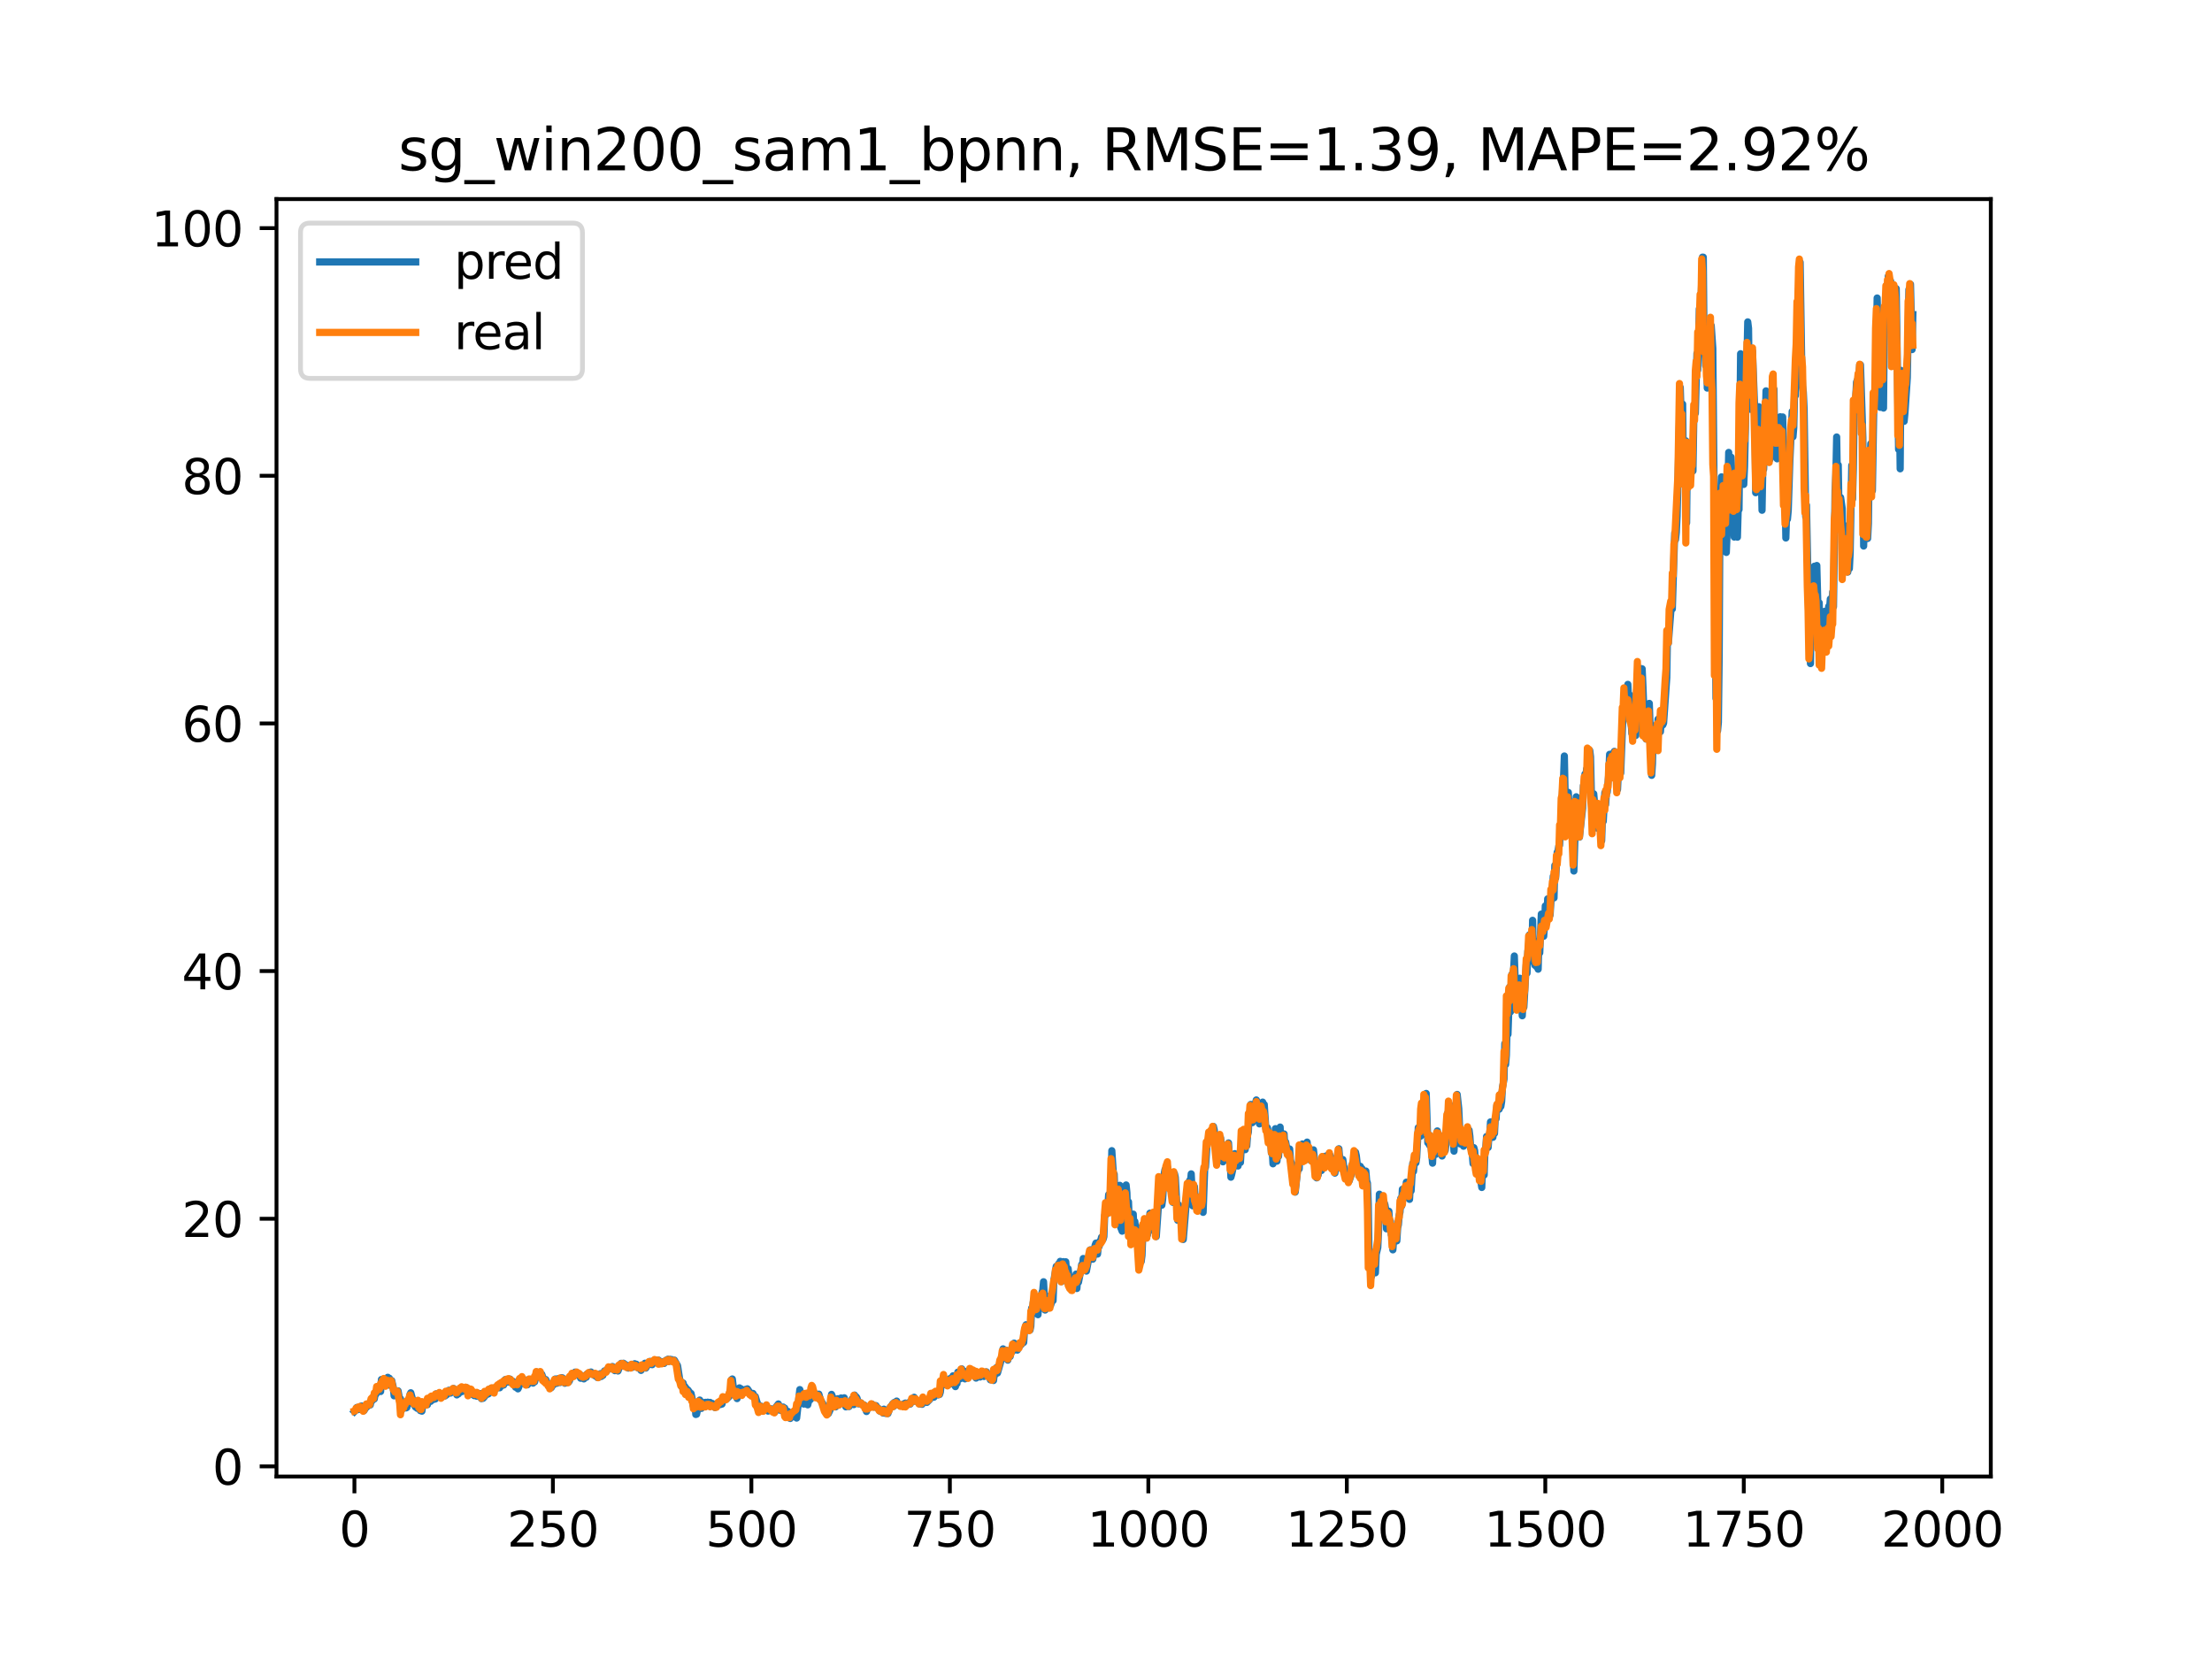 <?xml version="1.0" encoding="utf-8" standalone="no"?>
<!DOCTYPE svg PUBLIC "-//W3C//DTD SVG 1.1//EN"
  "http://www.w3.org/Graphics/SVG/1.1/DTD/svg11.dtd">
<svg xmlns:xlink="http://www.w3.org/1999/xlink" width="460.8pt" height="345.6pt" viewBox="0 0 460.8 345.6" xmlns="http://www.w3.org/2000/svg" version="1.1">
 <defs>
  <style type="text/css">*{stroke-linejoin: round; stroke-linecap: butt}</style>
 </defs>
 <g id="figure_1">
  <g id="patch_1">
   <path d="M 0 345.6 
L 460.8 345.6 
L 460.8 0 
L 0 0 
z
" style="fill: #ffffff"/>
  </g>
  <g id="axes_1">
   <g id="patch_2">
    <path d="M 57.6 307.584 
L 414.72 307.584 
L 414.72 41.472 
L 57.6 41.472 
z
" style="fill: #ffffff"/>
   </g>
   <g id="matplotlib.axis_1">
    <g id="xtick_1">
     <g id="line2d_1">
      <defs>
       <path id="mf773ffbd7d" d="M 0 0 
L 0 3.5 
" style="stroke: #000000; stroke-width: 0.8"/>
      </defs>
      <g>
       <use xlink:href="#mf773ffbd7d" x="73.833" y="307.584" style="stroke: #000000; stroke-width: 0.8"/>
      </g>
     </g>
     <g id="text_1">
      <!-- 0 -->
      <g transform="translate(70.651 322.182)scale(0.1 -0.1)">
       <defs>
        <path id="DejaVuSans-30" d="M 2034 4250 
Q 1547 4250 1301 3770 
Q 1056 3291 1056 2328 
Q 1056 1369 1301 889 
Q 1547 409 2034 409 
Q 2525 409 2770 889 
Q 3016 1369 3016 2328 
Q 3016 3291 2770 3770 
Q 2525 4250 2034 4250 
z
M 2034 4750 
Q 2819 4750 3233 4129 
Q 3647 3509 3647 2328 
Q 3647 1150 3233 529 
Q 2819 -91 2034 -91 
Q 1250 -91 836 529 
Q 422 1150 422 2328 
Q 422 3509 836 4129 
Q 1250 4750 2034 4750 
z
" transform="scale(0.016)"/>
       </defs>
       <use xlink:href="#DejaVuSans-30"/>
      </g>
     </g>
    </g>
    <g id="xtick_2">
     <g id="line2d_2">
      <g>
       <use xlink:href="#mf773ffbd7d" x="115.179" y="307.584" style="stroke: #000000; stroke-width: 0.8"/>
      </g>
     </g>
     <g id="text_2">
      <!-- 250 -->
      <g transform="translate(105.636 322.182)scale(0.1 -0.1)">
       <defs>
        <path id="DejaVuSans-32" d="M 1228 531 
L 3431 531 
L 3431 0 
L 469 0 
L 469 531 
Q 828 903 1448 1529 
Q 2069 2156 2228 2338 
Q 2531 2678 2651 2914 
Q 2772 3150 2772 3378 
Q 2772 3750 2511 3984 
Q 2250 4219 1831 4219 
Q 1534 4219 1204 4116 
Q 875 4013 500 3803 
L 500 4441 
Q 881 4594 1212 4672 
Q 1544 4750 1819 4750 
Q 2544 4750 2975 4387 
Q 3406 4025 3406 3419 
Q 3406 3131 3298 2873 
Q 3191 2616 2906 2266 
Q 2828 2175 2409 1742 
Q 1991 1309 1228 531 
z
" transform="scale(0.016)"/>
        <path id="DejaVuSans-35" d="M 691 4666 
L 3169 4666 
L 3169 4134 
L 1269 4134 
L 1269 2991 
Q 1406 3038 1543 3061 
Q 1681 3084 1819 3084 
Q 2600 3084 3056 2656 
Q 3513 2228 3513 1497 
Q 3513 744 3044 326 
Q 2575 -91 1722 -91 
Q 1428 -91 1123 -41 
Q 819 9 494 109 
L 494 744 
Q 775 591 1075 516 
Q 1375 441 1709 441 
Q 2250 441 2565 725 
Q 2881 1009 2881 1497 
Q 2881 1984 2565 2268 
Q 2250 2553 1709 2553 
Q 1456 2553 1204 2497 
Q 953 2441 691 2322 
L 691 4666 
z
" transform="scale(0.016)"/>
       </defs>
       <use xlink:href="#DejaVuSans-32"/>
       <use xlink:href="#DejaVuSans-35" x="63.623"/>
       <use xlink:href="#DejaVuSans-30" x="127.246"/>
      </g>
     </g>
    </g>
    <g id="xtick_3">
     <g id="line2d_3">
      <g>
       <use xlink:href="#mf773ffbd7d" x="156.526" y="307.584" style="stroke: #000000; stroke-width: 0.8"/>
      </g>
     </g>
     <g id="text_3">
      <!-- 500 -->
      <g transform="translate(146.982 322.182)scale(0.1 -0.1)">
       <use xlink:href="#DejaVuSans-35"/>
       <use xlink:href="#DejaVuSans-30" x="63.623"/>
       <use xlink:href="#DejaVuSans-30" x="127.246"/>
      </g>
     </g>
    </g>
    <g id="xtick_4">
     <g id="line2d_4">
      <g>
       <use xlink:href="#mf773ffbd7d" x="197.873" y="307.584" style="stroke: #000000; stroke-width: 0.8"/>
      </g>
     </g>
     <g id="text_4">
      <!-- 750 -->
      <g transform="translate(188.329 322.182)scale(0.1 -0.1)">
       <defs>
        <path id="DejaVuSans-37" d="M 525 4666 
L 3525 4666 
L 3525 4397 
L 1831 0 
L 1172 0 
L 2766 4134 
L 525 4134 
L 525 4666 
z
" transform="scale(0.016)"/>
       </defs>
       <use xlink:href="#DejaVuSans-37"/>
       <use xlink:href="#DejaVuSans-35" x="63.623"/>
       <use xlink:href="#DejaVuSans-30" x="127.246"/>
      </g>
     </g>
    </g>
    <g id="xtick_5">
     <g id="line2d_5">
      <g>
       <use xlink:href="#mf773ffbd7d" x="239.22" y="307.584" style="stroke: #000000; stroke-width: 0.8"/>
      </g>
     </g>
     <g id="text_5">
      <!-- 1000 -->
      <g transform="translate(226.495 322.182)scale(0.1 -0.1)">
       <defs>
        <path id="DejaVuSans-31" d="M 794 531 
L 1825 531 
L 1825 4091 
L 703 3866 
L 703 4441 
L 1819 4666 
L 2450 4666 
L 2450 531 
L 3481 531 
L 3481 0 
L 794 0 
L 794 531 
z
" transform="scale(0.016)"/>
       </defs>
       <use xlink:href="#DejaVuSans-31"/>
       <use xlink:href="#DejaVuSans-30" x="63.623"/>
       <use xlink:href="#DejaVuSans-30" x="127.246"/>
       <use xlink:href="#DejaVuSans-30" x="190.869"/>
      </g>
     </g>
    </g>
    <g id="xtick_6">
     <g id="line2d_6">
      <g>
       <use xlink:href="#mf773ffbd7d" x="280.566" y="307.584" style="stroke: #000000; stroke-width: 0.8"/>
      </g>
     </g>
     <g id="text_6">
      <!-- 1250 -->
      <g transform="translate(267.841 322.182)scale(0.1 -0.1)">
       <use xlink:href="#DejaVuSans-31"/>
       <use xlink:href="#DejaVuSans-32" x="63.623"/>
       <use xlink:href="#DejaVuSans-35" x="127.246"/>
       <use xlink:href="#DejaVuSans-30" x="190.869"/>
      </g>
     </g>
    </g>
    <g id="xtick_7">
     <g id="line2d_7">
      <g>
       <use xlink:href="#mf773ffbd7d" x="321.913" y="307.584" style="stroke: #000000; stroke-width: 0.8"/>
      </g>
     </g>
     <g id="text_7">
      <!-- 1500 -->
      <g transform="translate(309.188 322.182)scale(0.1 -0.1)">
       <use xlink:href="#DejaVuSans-31"/>
       <use xlink:href="#DejaVuSans-35" x="63.623"/>
       <use xlink:href="#DejaVuSans-30" x="127.246"/>
       <use xlink:href="#DejaVuSans-30" x="190.869"/>
      </g>
     </g>
    </g>
    <g id="xtick_8">
     <g id="line2d_8">
      <g>
       <use xlink:href="#mf773ffbd7d" x="363.26" y="307.584" style="stroke: #000000; stroke-width: 0.8"/>
      </g>
     </g>
     <g id="text_8">
      <!-- 1750 -->
      <g transform="translate(350.535 322.182)scale(0.1 -0.1)">
       <use xlink:href="#DejaVuSans-31"/>
       <use xlink:href="#DejaVuSans-37" x="63.623"/>
       <use xlink:href="#DejaVuSans-35" x="127.246"/>
       <use xlink:href="#DejaVuSans-30" x="190.869"/>
      </g>
     </g>
    </g>
    <g id="xtick_9">
     <g id="line2d_9">
      <g>
       <use xlink:href="#mf773ffbd7d" x="404.607" y="307.584" style="stroke: #000000; stroke-width: 0.8"/>
      </g>
     </g>
     <g id="text_9">
      <!-- 2000 -->
      <g transform="translate(391.882 322.182)scale(0.1 -0.1)">
       <use xlink:href="#DejaVuSans-32"/>
       <use xlink:href="#DejaVuSans-30" x="63.623"/>
       <use xlink:href="#DejaVuSans-30" x="127.246"/>
       <use xlink:href="#DejaVuSans-30" x="190.869"/>
      </g>
     </g>
    </g>
   </g>
   <g id="matplotlib.axis_2">
    <g id="ytick_1">
     <g id="line2d_10">
      <defs>
       <path id="m9d613fdd49" d="M 0 0 
L -3.5 0 
" style="stroke: #000000; stroke-width: 0.8"/>
      </defs>
      <g>
       <use xlink:href="#m9d613fdd49" x="57.6" y="305.475" style="stroke: #000000; stroke-width: 0.8"/>
      </g>
     </g>
     <g id="text_10">
      <!-- 0 -->
      <g transform="translate(44.237 309.275)scale(0.1 -0.1)">
       <use xlink:href="#DejaVuSans-30"/>
      </g>
     </g>
    </g>
    <g id="ytick_2">
     <g id="line2d_11">
      <g>
       <use xlink:href="#m9d613fdd49" x="57.6" y="253.885" style="stroke: #000000; stroke-width: 0.8"/>
      </g>
     </g>
     <g id="text_11">
      <!-- 20 -->
      <g transform="translate(37.875 257.684)scale(0.1 -0.1)">
       <use xlink:href="#DejaVuSans-32"/>
       <use xlink:href="#DejaVuSans-30" x="63.623"/>
      </g>
     </g>
    </g>
    <g id="ytick_3">
     <g id="line2d_12">
      <g>
       <use xlink:href="#m9d613fdd49" x="57.6" y="202.294" style="stroke: #000000; stroke-width: 0.8"/>
      </g>
     </g>
     <g id="text_12">
      <!-- 40 -->
      <g transform="translate(37.875 206.093)scale(0.1 -0.1)">
       <defs>
        <path id="DejaVuSans-34" d="M 2419 4116 
L 825 1625 
L 2419 1625 
L 2419 4116 
z
M 2253 4666 
L 3047 4666 
L 3047 1625 
L 3713 1625 
L 3713 1100 
L 3047 1100 
L 3047 0 
L 2419 0 
L 2419 1100 
L 313 1100 
L 313 1709 
L 2253 4666 
z
" transform="scale(0.016)"/>
       </defs>
       <use xlink:href="#DejaVuSans-34"/>
       <use xlink:href="#DejaVuSans-30" x="63.623"/>
      </g>
     </g>
    </g>
    <g id="ytick_4">
     <g id="line2d_13">
      <g>
       <use xlink:href="#m9d613fdd49" x="57.6" y="150.703" style="stroke: #000000; stroke-width: 0.8"/>
      </g>
     </g>
     <g id="text_13">
      <!-- 60 -->
      <g transform="translate(37.875 154.502)scale(0.1 -0.1)">
       <defs>
        <path id="DejaVuSans-36" d="M 2113 2584 
Q 1688 2584 1439 2293 
Q 1191 2003 1191 1497 
Q 1191 994 1439 701 
Q 1688 409 2113 409 
Q 2538 409 2786 701 
Q 3034 994 3034 1497 
Q 3034 2003 2786 2293 
Q 2538 2584 2113 2584 
z
M 3366 4563 
L 3366 3988 
Q 3128 4100 2886 4159 
Q 2644 4219 2406 4219 
Q 1781 4219 1451 3797 
Q 1122 3375 1075 2522 
Q 1259 2794 1537 2939 
Q 1816 3084 2150 3084 
Q 2853 3084 3261 2657 
Q 3669 2231 3669 1497 
Q 3669 778 3244 343 
Q 2819 -91 2113 -91 
Q 1303 -91 875 529 
Q 447 1150 447 2328 
Q 447 3434 972 4092 
Q 1497 4750 2381 4750 
Q 2619 4750 2861 4703 
Q 3103 4656 3366 4563 
z
" transform="scale(0.016)"/>
       </defs>
       <use xlink:href="#DejaVuSans-36"/>
       <use xlink:href="#DejaVuSans-30" x="63.623"/>
      </g>
     </g>
    </g>
    <g id="ytick_5">
     <g id="line2d_14">
      <g>
       <use xlink:href="#m9d613fdd49" x="57.6" y="99.112" style="stroke: #000000; stroke-width: 0.8"/>
      </g>
     </g>
     <g id="text_14">
      <!-- 80 -->
      <g transform="translate(37.875 102.911)scale(0.1 -0.1)">
       <defs>
        <path id="DejaVuSans-38" d="M 2034 2216 
Q 1584 2216 1326 1975 
Q 1069 1734 1069 1313 
Q 1069 891 1326 650 
Q 1584 409 2034 409 
Q 2484 409 2743 651 
Q 3003 894 3003 1313 
Q 3003 1734 2745 1975 
Q 2488 2216 2034 2216 
z
M 1403 2484 
Q 997 2584 770 2862 
Q 544 3141 544 3541 
Q 544 4100 942 4425 
Q 1341 4750 2034 4750 
Q 2731 4750 3128 4425 
Q 3525 4100 3525 3541 
Q 3525 3141 3298 2862 
Q 3072 2584 2669 2484 
Q 3125 2378 3379 2068 
Q 3634 1759 3634 1313 
Q 3634 634 3220 271 
Q 2806 -91 2034 -91 
Q 1263 -91 848 271 
Q 434 634 434 1313 
Q 434 1759 690 2068 
Q 947 2378 1403 2484 
z
M 1172 3481 
Q 1172 3119 1398 2916 
Q 1625 2713 2034 2713 
Q 2441 2713 2670 2916 
Q 2900 3119 2900 3481 
Q 2900 3844 2670 4047 
Q 2441 4250 2034 4250 
Q 1625 4250 1398 4047 
Q 1172 3844 1172 3481 
z
" transform="scale(0.016)"/>
       </defs>
       <use xlink:href="#DejaVuSans-38"/>
       <use xlink:href="#DejaVuSans-30" x="63.623"/>
      </g>
     </g>
    </g>
    <g id="ytick_6">
     <g id="line2d_15">
      <g>
       <use xlink:href="#m9d613fdd49" x="57.6" y="47.521" style="stroke: #000000; stroke-width: 0.8"/>
      </g>
     </g>
     <g id="text_15">
      <!-- 100 -->
      <g transform="translate(31.512 51.321)scale(0.1 -0.1)">
       <use xlink:href="#DejaVuSans-31"/>
       <use xlink:href="#DejaVuSans-30" x="63.623"/>
       <use xlink:href="#DejaVuSans-30" x="127.246"/>
      </g>
     </g>
    </g>
   </g>
   <g id="line2d_16">
    <path d="M 73.833 294.049 
L 74.164 293.708 
L 74.329 293.21 
L 74.66 293.641 
L 74.825 293.593 
L 75.321 292.887 
L 75.487 293.625 
L 75.652 293.48 
L 75.817 293.864 
L 76.314 293.102 
L 76.479 293.038 
L 76.975 292.597 
L 77.14 292.671 
L 77.306 291.789 
L 77.471 291.854 
L 77.802 291.187 
L 77.967 291.438 
L 78.133 290.532 
L 78.298 290.469 
L 78.464 290.153 
L 78.629 289.131 
L 78.794 289.733 
L 78.96 288.797 
L 79.29 289.88 
L 79.456 287.376 
L 79.621 288.272 
L 79.787 287.498 
L 79.952 287.784 
L 80.117 287.214 
L 80.283 287.69 
L 80.448 288.577 
L 80.779 286.916 
L 80.944 287.957 
L 81.11 287.114 
L 81.275 288.595 
L 81.441 287.622 
L 81.606 287.602 
L 81.937 289.059 
L 82.102 290.777 
L 82.267 290.009 
L 82.433 290.739 
L 82.598 289.899 
L 82.764 290.321 
L 82.929 289.741 
L 83.26 291.633 
L 83.425 291.392 
L 83.591 293.902 
L 83.756 293.196 
L 84.087 293.141 
L 84.583 293.297 
L 84.748 293.209 
L 85.079 292.206 
L 85.244 292.38 
L 85.41 290.481 
L 85.575 290.14 
L 86.071 291.976 
L 86.237 291.808 
L 86.402 292.854 
L 86.568 293.122 
L 86.733 292.854 
L 86.898 293.375 
L 87.229 292.408 
L 87.56 293.865 
L 87.725 293.748 
L 87.891 293.974 
L 88.056 292.714 
L 88.387 292.63 
L 88.552 292.224 
L 89.048 292.621 
L 89.214 291.657 
L 89.379 291.898 
L 89.544 291.737 
L 89.71 291.932 
L 89.875 291.378 
L 90.041 291.247 
L 90.206 291.561 
L 90.702 291.424 
L 90.868 290.365 
L 91.364 290.727 
L 91.529 290.711 
L 91.695 290.485 
L 91.86 290.595 
L 92.025 291.061 
L 92.356 290.301 
L 92.687 290.804 
L 93.018 290.578 
L 93.183 289.906 
L 93.348 290.306 
L 93.514 289.616 
L 93.845 290.203 
L 94.175 289.628 
L 94.341 289.69 
L 94.506 289.249 
L 94.837 289.896 
L 95.002 289.685 
L 95.168 290.585 
L 95.333 290.113 
L 95.498 290.373 
L 95.664 290.137 
L 95.829 289.474 
L 95.995 289.432 
L 96.16 289.922 
L 96.325 289.527 
L 96.491 289.821 
L 96.656 289.38 
L 96.822 289.571 
L 97.152 289.06 
L 97.483 289.449 
L 97.648 290.392 
L 97.814 290.145 
L 98.31 290.018 
L 98.475 290.532 
L 98.641 290.517 
L 98.806 290.741 
L 99.137 290.29 
L 99.302 290.852 
L 99.633 290.251 
L 99.798 290.863 
L 99.964 290.7 
L 100.129 290.308 
L 100.295 291.367 
L 100.46 290.988 
L 100.625 291.299 
L 100.956 290.932 
L 101.122 290.044 
L 101.287 290.172 
L 101.452 290.02 
L 101.618 290.431 
L 101.783 290.343 
L 101.949 289.406 
L 102.114 289.845 
L 102.279 289.221 
L 102.61 289.398 
L 102.775 289.169 
L 102.941 289.268 
L 103.106 289.504 
L 103.768 288.882 
L 103.933 288.901 
L 104.099 289.102 
L 104.264 288.373 
L 104.429 288.737 
L 104.595 288.164 
L 104.925 288.523 
L 105.256 287.389 
L 105.422 287.757 
L 105.587 287.371 
L 105.752 287.924 
L 105.918 287.817 
L 106.249 287.29 
L 106.414 287.517 
L 106.579 288.129 
L 106.745 288.106 
L 106.91 287.779 
L 107.406 288.993 
L 107.572 288.976 
L 107.737 288.78 
L 107.902 289.325 
L 108.068 288.985 
L 108.233 288.103 
L 108.895 287.428 
L 109.06 287.766 
L 109.226 287.398 
L 109.391 288.383 
L 109.556 287.923 
L 109.887 288.474 
L 110.052 288.267 
L 110.218 287.63 
L 110.549 287.672 
L 110.714 287.975 
L 110.879 287.795 
L 111.045 288.127 
L 111.21 287.812 
L 111.376 287.871 
L 111.706 286.315 
L 111.872 285.833 
L 112.202 286.404 
L 112.368 286.903 
L 112.864 286.289 
L 113.36 287.633 
L 113.526 287.371 
L 113.691 287.385 
L 114.022 288.165 
L 114.353 288.676 
L 114.518 288.372 
L 114.683 289.144 
L 114.849 289.069 
L 115.179 288.457 
L 115.345 288.444 
L 115.676 287.269 
L 116.006 288.165 
L 116.172 287.22 
L 116.337 287.896 
L 116.503 287.836 
L 116.668 288.009 
L 116.999 287.003 
L 117.164 287.03 
L 117.329 287.864 
L 117.495 287.807 
L 117.66 288.152 
L 117.826 287.863 
L 117.991 288.08 
L 118.156 287.721 
L 118.322 287.712 
L 118.487 287.874 
L 118.653 287.595 
L 118.818 286.739 
L 118.983 286.868 
L 119.149 286.634 
L 119.314 286.144 
L 119.48 286.16 
L 119.645 286.538 
L 119.81 285.834 
L 119.976 286.235 
L 120.141 285.984 
L 120.472 286.536 
L 120.637 286.307 
L 120.803 286.319 
L 120.968 287.117 
L 121.299 286.585 
L 121.63 287.249 
L 121.795 286.678 
L 121.96 286.898 
L 122.126 286.915 
L 122.291 286.217 
L 122.622 286.246 
L 122.953 285.857 
L 123.118 285.816 
L 123.449 286.289 
L 123.614 286.231 
L 123.78 286.32 
L 123.945 286.6 
L 124.11 286.446 
L 124.276 286.547 
L 124.441 286.957 
L 124.607 286.611 
L 124.772 286.899 
L 125.103 286.153 
L 125.268 286.735 
L 125.433 286.263 
L 125.599 286.508 
L 125.93 285.582 
L 126.26 285.731 
L 126.426 285.323 
L 126.591 285.392 
L 126.922 284.922 
L 127.253 284.763 
L 127.418 285.091 
L 127.583 284.672 
L 127.914 285.293 
L 128.08 285.534 
L 128.245 284.872 
L 128.41 285.408 
L 128.576 285.409 
L 128.741 285.603 
L 129.072 284.683 
L 129.403 284.008 
L 129.568 284.222 
L 129.899 283.99 
L 130.064 284.208 
L 130.23 284.223 
L 130.395 284.599 
L 130.726 284.47 
L 130.891 284.998 
L 131.057 284.751 
L 131.222 284.709 
L 131.387 284.37 
L 131.553 284.835 
L 131.718 284.844 
L 132.049 284.244 
L 132.214 284.088 
L 132.38 284.284 
L 132.545 284.193 
L 132.71 284.422 
L 132.876 284.441 
L 133.041 285.032 
L 133.207 284.525 
L 133.372 284.783 
L 133.537 285.476 
L 133.703 285.198 
L 133.868 284.56 
L 134.034 284.385 
L 134.199 284.521 
L 134.364 283.984 
L 134.53 284.997 
L 135.357 283.612 
L 135.522 283.611 
L 135.853 284.291 
L 136.349 283.4 
L 136.514 283.44 
L 136.68 283.306 
L 136.845 283.549 
L 137.011 283.588 
L 137.176 283.336 
L 137.507 284.078 
L 137.672 283.621 
L 137.837 283.687 
L 138.003 284.022 
L 138.168 283.919 
L 138.334 284.034 
L 138.499 283.535 
L 138.664 283.718 
L 138.83 283.316 
L 138.995 283.305 
L 139.161 283.145 
L 139.326 283.631 
L 139.657 283.179 
L 139.822 283.457 
L 139.988 283.234 
L 140.318 283.663 
L 140.484 283.334 
L 140.98 284.21 
L 141.145 284.477 
L 141.641 287.719 
L 141.807 287.726 
L 141.972 288.835 
L 142.138 288.128 
L 142.303 288.101 
L 142.468 288.803 
L 142.634 288.802 
L 143.13 289.479 
L 143.295 289.541 
L 143.791 290.219 
L 143.957 290.277 
L 144.122 291.024 
L 144.453 292.941 
L 144.618 292.817 
L 144.784 292.275 
L 144.949 294.662 
L 145.114 294.609 
L 145.445 293.013 
L 145.611 292.838 
L 145.776 291.659 
L 146.107 293.398 
L 146.272 292.12 
L 146.603 292.965 
L 146.768 292.758 
L 146.934 292.13 
L 147.099 292.538 
L 147.265 292.539 
L 147.43 292.1 
L 147.761 292.343 
L 147.926 292.146 
L 148.257 292.788 
L 148.422 292.374 
L 148.918 293.214 
L 149.084 292.756 
L 149.415 292.845 
L 149.58 292.737 
L 149.745 292.177 
L 149.911 292.087 
L 150.076 292.591 
L 150.241 292.104 
L 150.407 292.497 
L 150.738 291.124 
L 150.903 291.52 
L 151.068 291.425 
L 151.234 291.05 
L 151.399 291.391 
L 151.895 290.922 
L 152.061 289.855 
L 152.226 289.663 
L 152.392 287.391 
L 152.557 287.268 
L 152.888 290.077 
L 153.053 290.481 
L 153.384 290.409 
L 153.549 291.353 
L 154.045 289.119 
L 154.211 289.607 
L 154.376 289.31 
L 154.707 290.242 
L 155.038 289.523 
L 155.203 289.785 
L 155.368 289.419 
L 155.534 289.472 
L 155.699 289.322 
L 156.526 290.531 
L 156.857 290.278 
L 157.188 291.019 
L 157.353 290.932 
L 157.684 292.063 
L 158.18 293.311 
L 158.511 292.913 
L 158.676 293.412 
L 159.007 293.301 
L 159.172 293.38 
L 159.338 293.597 
L 159.503 293.392 
L 159.834 293.43 
L 159.999 293.952 
L 160.495 293.443 
L 160.661 293.721 
L 160.826 293.533 
L 161.157 293.687 
L 161.488 294.079 
L 161.653 293.102 
L 162.149 292.469 
L 162.646 293.811 
L 163.142 293.109 
L 163.307 293.329 
L 163.472 293.326 
L 163.638 294.212 
L 163.803 294.469 
L 164.134 294.011 
L 164.299 294.172 
L 164.63 295.488 
L 164.961 294.743 
L 165.126 294.785 
L 165.292 295.03 
L 165.457 294.873 
L 165.622 294.87 
L 165.953 295.405 
L 166.615 289.475 
L 167.111 291.56 
L 167.442 292.495 
L 167.607 290.575 
L 167.938 291.202 
L 168.103 292.566 
L 168.269 292.652 
L 168.599 291.236 
L 168.765 291.607 
L 168.93 291.41 
L 169.096 290.378 
L 169.261 290.716 
L 169.426 289.833 
L 169.592 290.057 
L 169.757 290.834 
L 169.923 290.86 
L 170.088 290.75 
L 170.253 290.781 
L 170.419 290.982 
L 170.584 290.426 
L 170.915 291.613 
L 171.411 292.417 
L 172.238 294.322 
L 172.569 294.474 
L 172.899 293.762 
L 173.065 293.088 
L 173.23 290.47 
L 173.396 290.884 
L 173.726 292.702 
L 173.892 293.034 
L 174.057 293.079 
L 174.553 291.379 
L 174.719 292.695 
L 174.884 292.06 
L 175.05 292.066 
L 175.215 291.228 
L 175.38 291.312 
L 175.711 291.806 
L 175.876 291.186 
L 176.207 293.075 
L 176.538 292.265 
L 176.869 293.015 
L 177.365 291.727 
L 177.53 291.404 
L 177.696 291.418 
L 177.861 292.609 
L 178.026 290.617 
L 178.192 291.307 
L 178.357 290.979 
L 178.523 291.213 
L 178.853 292.446 
L 179.019 292.202 
L 179.184 292.442 
L 179.35 292.251 
L 179.846 292.761 
L 180.011 292.68 
L 180.177 293 
L 180.507 294.048 
L 180.673 293.502 
L 181.169 293.163 
L 181.665 292.509 
L 181.996 293.042 
L 182.161 293.144 
L 182.327 292.851 
L 182.492 292.823 
L 182.823 293.368 
L 182.988 293.377 
L 183.319 293.976 
L 183.65 293.734 
L 183.98 294.373 
L 184.146 293.552 
L 184.311 293.839 
L 184.477 294.436 
L 184.642 294.099 
L 184.973 294.469 
L 185.469 293.099 
L 185.634 293.034 
L 185.965 292.444 
L 186.13 292.991 
L 186.296 292.15 
L 186.461 292.357 
L 186.627 292.196 
L 186.792 291.867 
L 186.957 292.483 
L 187.454 292.841 
L 187.784 292.742 
L 187.95 292.645 
L 188.115 292.904 
L 188.28 292.429 
L 188.446 292.505 
L 188.611 292.28 
L 188.942 292.71 
L 189.107 292.305 
L 189.273 292.417 
L 189.438 292.123 
L 189.604 292.502 
L 189.934 291.819 
L 190.1 291.428 
L 190.265 291.572 
L 190.431 291.08 
L 190.596 291.905 
L 190.761 291.564 
L 190.927 291.895 
L 191.092 291.972 
L 191.257 291.848 
L 191.423 291.952 
L 191.588 292.475 
L 191.754 292.491 
L 191.919 292.226 
L 192.084 292.548 
L 192.415 291.568 
L 193.077 292.146 
L 193.573 291.644 
L 193.738 291.468 
L 194.234 290.65 
L 194.4 290.498 
L 194.565 291.06 
L 194.731 290.418 
L 194.896 290.633 
L 195.061 290.224 
L 195.392 290.592 
L 195.723 290.499 
L 195.888 290.013 
L 196.054 288.41 
L 196.219 288.398 
L 196.384 288.128 
L 196.715 287.268 
L 196.881 288.463 
L 197.046 287.94 
L 197.211 287.911 
L 197.542 288.528 
L 197.873 287.194 
L 198.204 288.286 
L 198.369 288.24 
L 198.534 286.607 
L 198.7 286.885 
L 199.031 288.86 
L 199.196 287.67 
L 199.361 288.228 
L 199.527 285.849 
L 199.692 286.638 
L 199.858 286.336 
L 200.023 287.232 
L 200.354 285.165 
L 200.685 286.97 
L 200.85 286.512 
L 201.015 287.242 
L 201.181 286.774 
L 201.346 285.701 
L 201.677 286.805 
L 201.842 286.782 
L 202.173 285.428 
L 202.504 285.751 
L 202.669 285.782 
L 202.835 285.561 
L 203.165 286.222 
L 203.331 287.08 
L 203.496 286.229 
L 203.827 286.477 
L 203.992 286.313 
L 204.158 286.859 
L 204.488 285.927 
L 204.819 286.588 
L 204.985 286.746 
L 205.15 286.035 
L 205.315 286.452 
L 205.481 285.777 
L 205.646 286.339 
L 205.811 286.417 
L 205.977 286.364 
L 206.308 287.442 
L 206.638 287.016 
L 206.969 287.583 
L 207.135 286.157 
L 207.3 286.37 
L 207.465 285.164 
L 207.631 284.857 
L 207.796 286.024 
L 208.458 283.698 
L 208.623 283.056 
L 208.788 283.07 
L 208.954 280.996 
L 209.119 281.761 
L 209.285 281.184 
L 209.615 282.834 
L 209.781 281.317 
L 209.946 283.343 
L 210.277 281.947 
L 210.442 282.574 
L 210.608 281.35 
L 210.938 281.499 
L 211.269 279.795 
L 211.435 280.71 
L 211.6 280.633 
L 211.931 281.253 
L 212.096 280.173 
L 212.262 280.691 
L 212.592 279.945 
L 212.758 280.094 
L 213.089 279.237 
L 213.254 279.653 
L 213.419 277.218 
L 213.75 275.964 
L 214.081 276.937 
L 214.246 277.019 
L 214.412 276.666 
L 214.577 277.07 
L 214.742 276.278 
L 214.908 272.505 
L 215.073 273.704 
L 215.239 271.274 
L 215.404 271.591 
L 215.569 270.326 
L 215.735 271.824 
L 215.9 270.197 
L 216.231 273.874 
L 216.396 271.079 
L 216.562 271.65 
L 217.058 269.295 
L 217.223 268.749 
L 217.389 267.011 
L 217.719 272.906 
L 217.885 270.989 
L 218.05 271.053 
L 218.216 270.671 
L 218.381 271.236 
L 218.546 270.035 
L 218.712 271.976 
L 218.877 271.889 
L 219.042 271.343 
L 219.208 270.273 
L 219.373 270.949 
L 219.539 266.747 
L 220.035 263.805 
L 220.2 264.879 
L 220.366 264.595 
L 220.531 263.263 
L 220.696 264.451 
L 220.862 262.757 
L 221.192 266.961 
L 221.358 265.763 
L 221.523 262.819 
L 221.689 263.842 
L 221.854 262.948 
L 222.019 262.852 
L 222.35 266.839 
L 222.516 264.295 
L 222.846 267.528 
L 223.012 267.955 
L 223.177 267.516 
L 223.343 266.724 
L 223.508 267.397 
L 223.839 266.026 
L 224.004 267.088 
L 224.169 265.412 
L 224.335 268.417 
L 224.5 266.262 
L 224.666 267.119 
L 225.162 264.57 
L 225.327 263.446 
L 225.493 263.721 
L 225.658 262.169 
L 225.823 264.398 
L 226.154 264.047 
L 226.319 264.794 
L 227.146 260.352 
L 227.477 262.14 
L 227.643 262.31 
L 227.808 261.606 
L 228.139 259.376 
L 228.304 258.956 
L 228.47 259.191 
L 228.635 261.247 
L 228.8 259.742 
L 228.966 259.678 
L 229.131 258.543 
L 229.296 258.462 
L 229.462 257.74 
L 229.627 257.714 
L 229.793 258.167 
L 229.958 257.617 
L 230.123 253.191 
L 230.289 253.163 
L 230.454 250.625 
L 230.785 251.305 
L 230.95 248.862 
L 231.116 251.534 
L 231.281 251.431 
L 231.446 247.853 
L 231.612 239.704 
L 231.943 244.608 
L 232.108 244.598 
L 232.439 254.468 
L 232.604 250.048 
L 232.77 254.575 
L 232.935 252.305 
L 233.1 247.399 
L 233.266 246.922 
L 233.431 255.622 
L 233.762 256.477 
L 234.093 250.307 
L 234.258 250.411 
L 234.423 250.153 
L 234.589 246.852 
L 234.754 248.449 
L 234.92 253.885 
L 235.085 250.36 
L 235.25 254.736 
L 235.416 254.26 
L 235.581 253.375 
L 235.747 258.889 
L 235.912 256.959 
L 236.077 252.923 
L 236.243 256.793 
L 236.408 254.465 
L 236.739 257.763 
L 236.904 255.666 
L 237.235 259.731 
L 237.4 261.461 
L 237.566 261.668 
L 237.731 262.8 
L 237.897 261.539 
L 238.062 257.281 
L 238.227 257.524 
L 238.393 256.955 
L 238.558 255.756 
L 238.723 256.345 
L 238.889 257.473 
L 239.054 257.209 
L 239.22 254.198 
L 239.385 256.467 
L 239.55 252.727 
L 239.716 253.243 
L 239.881 255.134 
L 240.047 255.364 
L 240.212 255.934 
L 240.377 252.887 
L 240.543 252.794 
L 240.708 254.282 
L 240.874 257.592 
L 241.37 250.457 
L 241.535 246.085 
L 241.866 248.155 
L 242.031 251.065 
L 242.197 249.873 
L 242.527 244.51 
L 242.693 243.637 
L 242.858 245.469 
L 243.024 243.191 
L 243.189 243.119 
L 243.52 246.334 
L 243.85 245.325 
L 244.016 247.963 
L 244.181 247.291 
L 244.347 250.478 
L 244.677 244.526 
L 244.843 245.298 
L 245.174 251.376 
L 245.339 254.21 
L 245.504 250.976 
L 245.67 251.531 
L 245.835 252.81 
L 246.001 252.833 
L 246.497 258.208 
L 247.158 250.09 
L 247.489 246.938 
L 247.654 249.147 
L 247.82 245.922 
L 247.985 246.385 
L 248.151 244.536 
L 248.481 251.201 
L 248.647 250.224 
L 248.812 247.19 
L 248.977 249.485 
L 249.143 249.909 
L 249.474 251.771 
L 249.639 251.274 
L 249.804 249.819 
L 249.97 250.375 
L 250.301 249.623 
L 250.631 252.553 
L 250.962 243.498 
L 251.128 243.161 
L 251.458 238.362 
L 251.624 238.055 
L 251.789 237.077 
L 251.954 236.962 
L 252.12 236.501 
L 252.285 235.573 
L 252.616 236.365 
L 252.781 234.657 
L 252.947 235.364 
L 253.112 238.609 
L 253.278 238.203 
L 253.443 241.626 
L 253.608 241.819 
L 253.774 237.806 
L 253.939 237.621 
L 254.104 238.963 
L 254.27 237.037 
L 254.766 242.03 
L 254.931 239.154 
L 255.097 240.308 
L 255.262 240.534 
L 255.428 241.237 
L 255.593 239.233 
L 255.758 240.258 
L 255.924 238.094 
L 256.089 240.712 
L 256.255 241.484 
L 256.42 245.231 
L 256.585 244.637 
L 256.916 243.098 
L 257.081 242.921 
L 257.247 240.325 
L 257.578 242.063 
L 257.743 242.147 
L 257.908 242.895 
L 258.074 240.69 
L 258.239 241.902 
L 258.405 242.163 
L 258.735 236.327 
L 258.901 236.733 
L 259.231 236.061 
L 259.397 239.501 
L 259.562 237.435 
L 259.728 238.706 
L 259.893 236.426 
L 260.058 235.821 
L 260.224 231.878 
L 260.389 233.323 
L 260.555 230.076 
L 260.885 233.875 
L 261.382 232.412 
L 261.547 229.735 
L 261.712 229.142 
L 261.878 229.562 
L 262.043 231.43 
L 262.208 231.396 
L 262.374 234.129 
L 262.539 233.749 
L 262.87 230.198 
L 263.035 229.59 
L 263.201 232.217 
L 263.366 230.094 
L 263.697 235.06 
L 263.862 235.281 
L 264.028 234.933 
L 264.358 236.783 
L 264.524 237.348 
L 264.689 237.372 
L 264.855 240.199 
L 265.02 239.475 
L 265.185 242.441 
L 265.351 238.713 
L 265.516 238.705 
L 265.682 235.121 
L 266.012 241.894 
L 266.178 239.93 
L 266.343 240.896 
L 266.674 234.789 
L 266.839 238.431 
L 267.005 237.228 
L 267.17 237.896 
L 267.335 236.223 
L 267.501 236.221 
L 267.666 239.25 
L 267.832 237.915 
L 268.162 239.799 
L 268.328 239.56 
L 268.493 240.875 
L 268.659 239.354 
L 268.824 241.618 
L 268.989 242.33 
L 269.485 245.739 
L 269.651 244.132 
L 269.816 248.34 
L 270.478 242.236 
L 270.643 243.512 
L 270.809 239.312 
L 270.974 239.875 
L 271.139 238.504 
L 271.305 238.313 
L 271.47 241.223 
L 271.635 241.132 
L 271.801 240.333 
L 271.966 241.411 
L 272.132 240.171 
L 272.297 237.921 
L 272.628 241.414 
L 272.793 240.142 
L 272.959 241.676 
L 273.124 240.703 
L 273.289 241.52 
L 273.455 241.225 
L 273.62 239.533 
L 274.116 244.371 
L 274.282 245.369 
L 274.447 244.165 
L 274.612 244.742 
L 274.778 242.568 
L 275.109 242.193 
L 275.274 243.847 
L 275.439 241.824 
L 275.77 240.904 
L 275.936 242.508 
L 276.101 242.049 
L 276.266 240.822 
L 276.432 240.731 
L 276.597 241.963 
L 276.762 240.831 
L 276.928 242.343 
L 277.093 240.686 
L 277.259 242.872 
L 277.424 242.974 
L 277.589 243.251 
L 277.755 242.555 
L 277.92 243.204 
L 278.086 244.383 
L 278.251 243.092 
L 278.416 242.915 
L 278.582 240.953 
L 278.747 241.169 
L 278.913 239.307 
L 279.078 241.266 
L 279.574 242.908 
L 279.739 241.547 
L 279.905 242.911 
L 280.07 243.295 
L 280.401 245.435 
L 280.566 244.599 
L 281.063 245.996 
L 281.559 244.513 
L 281.724 242.428 
L 281.889 243.525 
L 282.22 240.034 
L 282.386 240.039 
L 282.551 240.796 
L 282.882 243.813 
L 283.047 243.552 
L 283.213 245.054 
L 283.378 242.961 
L 283.543 244.434 
L 283.709 243.418 
L 284.04 246.546 
L 284.205 244.725 
L 284.37 244.973 
L 284.536 243.95 
L 284.701 245.975 
L 284.866 246.474 
L 285.032 250.87 
L 285.197 261.78 
L 285.363 262.676 
L 285.528 262.949 
L 285.693 265.904 
L 285.859 262.194 
L 286.024 262.4 
L 286.19 263.822 
L 286.355 262.884 
L 286.52 265.155 
L 286.686 261.276 
L 287.016 259.903 
L 287.182 256.427 
L 287.347 248.771 
L 287.678 252.026 
L 287.843 251.099 
L 288.009 253.064 
L 288.174 252.369 
L 288.34 250.514 
L 288.505 250.946 
L 288.67 251.9 
L 288.836 255.99 
L 289.001 253.072 
L 289.167 252.276 
L 289.332 252.324 
L 289.497 255.241 
L 289.663 254.438 
L 289.828 257.206 
L 289.993 257.22 
L 290.159 260.366 
L 290.49 256.052 
L 290.655 257.914 
L 290.82 256.923 
L 290.986 258.5 
L 291.151 255.807 
L 291.317 255.107 
L 291.482 253.083 
L 291.647 252.531 
L 291.813 249.632 
L 291.978 251.261 
L 292.143 247.748 
L 292.309 249.781 
L 292.474 248.128 
L 292.64 249.439 
L 292.97 246.27 
L 293.136 247.008 
L 293.301 248.369 
L 293.467 248.264 
L 293.632 249.847 
L 293.797 246.863 
L 293.963 248.076 
L 294.294 242.363 
L 294.459 244.027 
L 294.624 242.268 
L 294.79 241.803 
L 294.955 242.243 
L 295.12 241.179 
L 295.451 234.915 
L 295.617 234.882 
L 295.782 235.388 
L 295.947 236.68 
L 296.278 230.577 
L 296.444 231.572 
L 296.609 233.467 
L 296.774 228.682 
L 296.94 230.57 
L 297.105 227.785 
L 297.436 238.058 
L 297.601 237.38 
L 297.767 238.538 
L 297.932 236.565 
L 298.428 242.307 
L 298.594 238.387 
L 298.759 240.05 
L 298.924 238.365 
L 299.09 240.485 
L 299.255 239.017 
L 299.421 235.592 
L 299.586 238.772 
L 299.751 236.382 
L 299.917 237.338 
L 300.082 239.612 
L 300.247 237.357 
L 300.413 240.818 
L 300.744 237.779 
L 300.909 239.35 
L 301.074 239.644 
L 301.405 236.682 
L 301.571 231.86 
L 301.736 232.452 
L 301.901 229.991 
L 302.067 232.847 
L 302.232 230.846 
L 302.397 235.987 
L 302.563 234.886 
L 302.894 239.81 
L 303.224 233.864 
L 303.39 232.242 
L 303.555 227.994 
L 303.886 230.971 
L 304.217 238.319 
L 304.382 235.866 
L 304.547 236.568 
L 304.713 238.348 
L 304.878 238.779 
L 305.044 236.589 
L 305.209 237.195 
L 305.374 238.402 
L 305.54 236.113 
L 305.705 236.854 
L 305.871 235.275 
L 306.036 235.434 
L 306.201 236.703 
L 306.367 239.16 
L 306.532 239.321 
L 306.698 240.281 
L 306.863 242.392 
L 307.028 239.077 
L 307.194 239.701 
L 307.524 244.04 
L 307.69 244.531 
L 307.855 241.684 
L 308.021 242.318 
L 308.351 245.862 
L 308.517 246.278 
L 308.682 247.372 
L 308.848 242.592 
L 309.178 244.777 
L 309.344 239.471 
L 309.509 239.154 
L 309.674 236.759 
L 310.005 239.041 
L 310.171 236.742 
L 310.336 236.573 
L 310.501 233.716 
L 310.667 234.07 
L 310.998 236.925 
L 311.163 235.191 
L 311.328 236.123 
L 311.494 232.802 
L 311.659 233.084 
L 311.825 230.292 
L 311.99 230.509 
L 312.155 229.638 
L 312.321 231.062 
L 312.486 228.021 
L 312.651 230.491 
L 312.817 229.484 
L 312.982 226.608 
L 313.313 224.786 
L 313.478 217.405 
L 313.644 221.774 
L 313.809 219.808 
L 313.975 212.767 
L 314.14 215.472 
L 314.471 205.627 
L 314.636 210.807 
L 314.801 209.524 
L 314.967 202.955 
L 315.132 205.68 
L 315.463 199.15 
L 315.628 204.01 
L 315.794 204.216 
L 315.959 210.151 
L 316.125 209.508 
L 316.29 210.198 
L 316.621 203.785 
L 316.786 207.94 
L 316.952 209.297 
L 317.117 211.603 
L 317.282 208.478 
L 317.448 209.808 
L 317.944 200.925 
L 318.109 202.726 
L 318.275 198.136 
L 318.44 197.477 
L 318.605 194.738 
L 318.771 195.373 
L 319.102 200.219 
L 319.267 191.717 
L 319.432 198.579 
L 319.763 201.096 
L 319.928 200.228 
L 320.094 201.398 
L 320.259 200.262 
L 320.425 201.904 
L 320.59 195.946 
L 320.755 198.49 
L 321.086 190.419 
L 321.252 194.858 
L 321.417 192.623 
L 321.582 195.042 
L 321.748 192.787 
L 321.913 188.719 
L 322.244 191.111 
L 322.409 187.242 
L 322.575 189.355 
L 322.74 188.854 
L 322.905 190.64 
L 323.236 185.554 
L 323.402 185.369 
L 323.567 182.544 
L 323.732 187.053 
L 323.898 180.29 
L 324.063 182.885 
L 324.394 177.549 
L 324.559 177.278 
L 324.725 176.23 
L 324.89 176.075 
L 325.055 172.55 
L 325.221 172.118 
L 325.552 163.493 
L 325.717 161.92 
L 325.882 157.486 
L 326.213 173.711 
L 326.379 168.588 
L 326.544 167.616 
L 326.709 165.062 
L 327.04 172.272 
L 327.206 171.359 
L 327.371 173.84 
L 327.536 171.005 
L 327.702 174.099 
L 327.867 181.451 
L 328.363 165.982 
L 328.529 169.674 
L 328.694 170.416 
L 329.025 174.4 
L 329.521 169.807 
L 329.686 168.441 
L 329.852 163.65 
L 330.017 163.468 
L 330.182 161.245 
L 330.348 162.171 
L 330.513 160.197 
L 330.679 160.578 
L 330.844 158.481 
L 331.009 157.958 
L 331.175 156.346 
L 331.34 157.656 
L 331.506 165.021 
L 331.671 165.788 
L 331.836 171.036 
L 332.002 165.364 
L 332.663 172.503 
L 332.829 168.27 
L 332.994 167.659 
L 333.656 175.131 
L 333.821 169.985 
L 333.986 171.094 
L 334.317 165.132 
L 334.483 167.621 
L 334.648 165.17 
L 334.813 165.035 
L 335.144 161.164 
L 335.309 157.137 
L 335.475 161.529 
L 335.64 157.097 
L 335.806 158.683 
L 335.971 157.625 
L 336.136 161.767 
L 336.302 156.523 
L 336.633 157.725 
L 336.963 164.459 
L 337.129 160.965 
L 337.294 161.141 
L 337.459 160.458 
L 337.625 161.046 
L 338.121 148.26 
L 338.286 148.777 
L 338.452 146.355 
L 338.617 146.97 
L 338.783 145.759 
L 338.948 146.209 
L 339.113 142.568 
L 339.279 146.311 
L 339.444 144.701 
L 339.94 152.773 
L 340.106 149.983 
L 340.271 153.058 
L 340.436 149.877 
L 340.767 153.209 
L 340.933 144.319 
L 341.263 140.153 
L 341.429 144.315 
L 341.594 144.103 
L 341.76 146.398 
L 341.925 139.287 
L 342.09 139.322 
L 342.256 142.935 
L 342.586 151.994 
L 342.752 151.537 
L 342.917 153.971 
L 343.083 150.923 
L 343.248 152.253 
L 343.413 152.678 
L 343.579 146.526 
L 344.075 161.521 
L 344.24 159.097 
L 344.406 151.417 
L 344.571 151.227 
L 344.737 154.649 
L 344.902 155.373 
L 345.067 153.872 
L 345.233 153.721 
L 345.398 149.82 
L 345.563 151.694 
L 345.729 150.679 
L 345.894 152.435 
L 346.06 150.116 
L 346.225 151 
L 346.39 151.028 
L 346.556 150.653 
L 347.217 141.172 
L 347.383 131.265 
L 347.548 133.993 
L 348.21 125.425 
L 348.375 126.865 
L 348.871 111.061 
L 349.037 112.418 
L 349.202 110.896 
L 349.367 107.525 
L 350.029 80.715 
L 350.36 91.615 
L 350.525 84.181 
L 350.69 99.323 
L 350.856 100.078 
L 351.021 99.035 
L 351.187 91.836 
L 351.352 108.903 
L 351.517 92.204 
L 351.848 101.006 
L 352.014 97.908 
L 352.179 97.193 
L 352.344 94.427 
L 352.675 98.103 
L 352.84 87.738 
L 353.006 85.069 
L 353.171 86.086 
L 353.502 73.641 
L 353.667 77.098 
L 353.833 72.655 
L 353.998 64.35 
L 354.164 64.525 
L 354.329 63.234 
L 354.66 53.568 
L 354.825 53.577 
L 354.991 72.326 
L 355.156 68.054 
L 355.321 76.196 
L 355.487 68.853 
L 355.652 80.847 
L 355.817 80.295 
L 355.983 70.337 
L 356.148 78.793 
L 356.314 80.039 
L 356.479 67.83 
L 356.81 72.578 
L 357.471 145.486 
L 357.637 141.105 
L 357.802 152.246 
L 357.967 150.501 
L 358.133 136.923 
L 358.298 105.993 
L 358.464 105.408 
L 358.629 99.332 
L 358.96 105.011 
L 359.125 101.065 
L 359.456 99.87 
L 359.621 115.084 
L 359.787 111.124 
L 360.118 94.247 
L 360.283 101.995 
L 360.614 95.233 
L 360.944 103.052 
L 361.11 99.292 
L 361.275 111.884 
L 361.606 99.868 
L 361.771 111.552 
L 361.937 111.904 
L 362.102 105.931 
L 362.268 106.163 
L 362.598 73.691 
L 362.764 77.563 
L 362.929 84.922 
L 363.094 100.151 
L 363.26 100.912 
L 363.425 97.088 
L 364.087 67.053 
L 364.252 68.404 
L 364.418 81.975 
L 364.583 75.785 
L 364.748 85.285 
L 365.079 73.17 
L 365.575 86.235 
L 365.741 102.64 
L 365.906 100.657 
L 366.071 102.014 
L 366.237 99.676 
L 366.402 84.726 
L 366.568 89.186 
L 366.733 89.108 
L 367.064 106.299 
L 367.229 97.357 
L 367.395 97.768 
L 367.725 89.946 
L 367.891 81.425 
L 368.056 89.005 
L 368.221 91.192 
L 368.387 91.056 
L 368.552 91.324 
L 368.718 95.686 
L 368.883 92.2 
L 369.048 92.766 
L 369.214 90 
L 369.379 82.582 
L 369.545 81.072 
L 369.71 92.33 
L 370.041 93.445 
L 370.206 95.577 
L 370.537 91.052 
L 370.868 86.82 
L 371.033 92.382 
L 371.198 90.341 
L 371.364 86.858 
L 371.695 99.925 
L 371.86 102.578 
L 372.025 112.073 
L 372.191 106.792 
L 372.356 108.162 
L 372.522 106.361 
L 372.852 96.186 
L 373.348 85.707 
L 373.514 90.988 
L 373.679 89.031 
L 373.845 81.152 
L 374.01 82.416 
L 374.175 75.703 
L 374.341 74.486 
L 374.506 64.149 
L 375.002 54.639 
L 375.333 75.809 
L 375.498 80.331 
L 375.664 81.676 
L 375.829 85.239 
L 376.16 107.653 
L 376.325 105.231 
L 376.822 130 
L 377.152 138.236 
L 377.318 123.007 
L 377.483 125.399 
L 377.649 120.878 
L 377.814 120.268 
L 377.979 117.948 
L 378.31 121.6 
L 378.475 117.805 
L 378.806 130.29 
L 378.972 125.567 
L 379.137 133.401 
L 379.302 134.691 
L 379.468 129.091 
L 379.633 136.21 
L 379.799 128.208 
L 379.964 131.93 
L 380.129 127.35 
L 380.295 127.791 
L 380.625 133.154 
L 380.791 127.614 
L 380.956 126.315 
L 381.122 126.93 
L 381.287 124.787 
L 381.452 124.651 
L 381.618 127.198 
L 381.783 123.322 
L 381.949 126.39 
L 382.279 102.177 
L 382.445 98.713 
L 382.61 91.032 
L 382.776 100.736 
L 382.941 96.859 
L 383.106 107.379 
L 383.272 103.755 
L 383.437 103.636 
L 383.768 105.938 
L 383.933 117.904 
L 384.099 116.67 
L 384.429 110.198 
L 384.595 109.582 
L 384.76 112.498 
L 384.926 119.171 
L 385.091 117.192 
L 385.256 118.451 
L 385.422 115.178 
L 385.752 96.947 
L 385.918 103.951 
L 386.083 97.739 
L 386.249 86.256 
L 386.414 86.023 
L 386.745 79.599 
L 386.91 79.202 
L 387.076 80.512 
L 387.241 79.53 
L 387.406 75.99 
L 387.572 76.004 
L 388.068 91.169 
L 388.233 113.75 
L 388.399 107.404 
L 388.564 109.995 
L 388.729 110.578 
L 388.895 107.859 
L 389.06 112.175 
L 389.226 109.059 
L 389.391 95.344 
L 389.556 96.233 
L 389.722 92.421 
L 389.887 95.906 
L 390.053 102.21 
L 390.383 82.324 
L 390.549 83.667 
L 390.714 80.023 
L 391.045 62.076 
L 391.21 68.561 
L 391.376 69.75 
L 391.706 84.857 
L 391.872 74.465 
L 392.037 79.513 
L 392.203 76.901 
L 392.368 85.008 
L 392.533 67.958 
L 392.699 63.798 
L 392.864 63.743 
L 393.03 59.432 
L 393.195 67.073 
L 393.36 57.538 
L 393.526 61.106 
L 393.691 58.618 
L 393.856 58.555 
L 394.187 76.25 
L 394.683 66.649 
L 394.849 60.912 
L 395.014 60.126 
L 395.51 93.624 
L 395.676 84.355 
L 395.841 97.663 
L 396.006 77.159 
L 396.172 79.777 
L 396.337 79.612 
L 396.503 77.85 
L 396.668 87.766 
L 396.833 86.061 
L 397.33 78.641 
L 397.66 60.309 
L 397.826 65.769 
L 397.991 59.218 
L 398.322 72.825 
L 398.487 65.541 
L 398.487 65.541 
" clip-path="url(#padfdad40a5)" style="fill: none; stroke: #1f77b4; stroke-width: 1.5; stroke-linecap: square"/>
   </g>
   <g id="line2d_17">
    <path d="M 73.833 293.945 
L 73.998 293.893 
L 74.164 293.352 
L 74.329 293.326 
L 74.494 293.481 
L 74.66 293.094 
L 74.825 293.171 
L 74.99 292.99 
L 75.156 293.481 
L 75.321 293.377 
L 75.652 293.996 
L 75.817 293.816 
L 76.314 292.475 
L 76.479 292.449 
L 76.644 292.758 
L 76.81 292.526 
L 76.975 292.655 
L 77.306 291.365 
L 77.637 291.03 
L 77.802 291.34 
L 77.967 290.179 
L 78.298 289.972 
L 78.464 288.837 
L 78.794 289.224 
L 78.96 289.456 
L 79.125 289.199 
L 79.29 288.192 
L 79.456 288.089 
L 79.621 287.625 
L 79.787 287.806 
L 79.952 287.161 
L 80.283 288.786 
L 80.614 287.496 
L 80.779 288.321 
L 80.944 287.702 
L 81.11 288.167 
L 81.275 288.141 
L 81.441 287.599 
L 81.606 287.909 
L 81.937 289.508 
L 82.102 289.611 
L 82.267 289.998 
L 82.433 289.998 
L 82.598 289.74 
L 82.764 289.792 
L 83.26 292.32 
L 83.425 294.719 
L 83.591 292.836 
L 83.756 293.61 
L 83.921 293.223 
L 84.087 293.3 
L 84.252 292.5 
L 84.417 292.578 
L 84.583 291.907 
L 84.748 291.804 
L 84.914 291.984 
L 85.41 290.591 
L 85.741 292.036 
L 85.906 291.572 
L 86.071 291.855 
L 86.237 292.5 
L 86.402 291.933 
L 86.568 292.346 
L 86.733 292.32 
L 87.064 291.701 
L 87.229 293.223 
L 87.394 293.3 
L 87.56 293.61 
L 87.725 293.635 
L 87.891 291.984 
L 88.221 292.629 
L 88.552 292.32 
L 88.718 292.732 
L 89.048 291.288 
L 89.214 291.52 
L 89.379 291.417 
L 89.544 291.546 
L 89.71 290.953 
L 89.875 290.824 
L 90.041 291.159 
L 90.206 291.03 
L 90.371 291.133 
L 90.537 290.927 
L 90.702 290.411 
L 91.033 290.772 
L 91.198 290.462 
L 91.364 290.514 
L 91.529 290.076 
L 91.695 290.23 
L 91.86 291.288 
L 92.191 290.72 
L 92.356 290.927 
L 92.521 290.772 
L 92.852 289.818 
L 93.018 289.998 
L 93.183 289.947 
L 93.348 289.74 
L 93.514 289.74 
L 93.679 290.024 
L 94.01 289.74 
L 94.175 289.714 
L 94.341 289.25 
L 94.506 289.302 
L 94.671 289.56 
L 94.837 289.482 
L 95.002 290.179 
L 95.168 290.127 
L 95.498 289.431 
L 95.664 289.534 
L 95.829 289.121 
L 95.995 289.276 
L 96.16 288.889 
L 96.491 289.224 
L 96.656 289.327 
L 96.822 289.018 
L 96.987 288.966 
L 97.152 289.353 
L 97.318 289.095 
L 97.483 290.772 
L 97.648 289.353 
L 97.814 289.895 
L 97.979 289.353 
L 98.145 289.405 
L 98.31 289.818 
L 98.475 289.843 
L 98.806 290.488 
L 98.972 290.437 
L 99.302 290.05 
L 99.468 290.256 
L 99.633 290.72 
L 99.964 290.385 
L 100.295 291.288 
L 100.46 290.669 
L 100.625 290.849 
L 100.791 290.849 
L 100.956 289.843 
L 101.122 289.921 
L 101.287 290.308 
L 101.783 289.405 
L 101.949 289.921 
L 102.114 289.611 
L 102.279 289.585 
L 102.445 289.095 
L 102.61 289.147 
L 102.775 289.327 
L 102.941 290.205 
L 103.106 289.018 
L 103.437 289.224 
L 103.602 288.554 
L 103.768 288.425 
L 103.933 288.45 
L 104.099 288.192 
L 104.264 288.244 
L 104.429 287.986 
L 104.76 288.347 
L 104.925 287.651 
L 105.091 287.599 
L 105.256 287.728 
L 105.422 287.367 
L 105.587 287.29 
L 105.752 287.677 
L 105.918 287.186 
L 106.249 287.548 
L 106.414 287.419 
L 106.745 288.296 
L 106.91 288.502 
L 107.241 288.321 
L 107.572 288.167 
L 107.737 288.476 
L 108.233 287.161 
L 108.399 287.29 
L 108.564 287.264 
L 108.729 286.774 
L 109.06 287.909 
L 109.226 288.038 
L 109.391 287.883 
L 109.556 288.554 
L 109.887 287.625 
L 110.052 287.522 
L 110.218 287.264 
L 110.383 287.264 
L 110.549 287.754 
L 110.714 287.625 
L 110.879 287.78 
L 111.21 287.754 
L 111.376 286.671 
L 111.541 286.516 
L 111.706 285.716 
L 111.872 285.819 
L 112.202 286.748 
L 112.368 286.903 
L 112.533 285.716 
L 112.699 286.516 
L 112.864 286.671 
L 113.029 287.599 
L 113.195 287.677 
L 113.36 287.883 
L 113.526 287.522 
L 113.691 288.192 
L 114.022 288.27 
L 114.187 288.76 
L 114.353 288.425 
L 114.518 289.327 
L 114.849 288.837 
L 115.014 288.192 
L 115.179 288.192 
L 115.51 287.367 
L 115.841 288.012 
L 116.006 287.419 
L 116.337 287.909 
L 116.503 287.96 
L 116.668 287.057 
L 116.833 287.212 
L 116.999 287.109 
L 117.329 287.883 
L 117.495 288.012 
L 117.991 287.728 
L 118.156 287.238 
L 118.322 288.064 
L 118.653 286.722 
L 118.818 286.567 
L 118.983 287.006 
L 119.149 286.077 
L 119.314 286.129 
L 119.48 286.774 
L 119.645 286.129 
L 119.81 286.309 
L 120.141 285.819 
L 120.306 286.18 
L 120.472 286.026 
L 120.637 286.103 
L 120.968 286.645 
L 121.133 286.774 
L 121.299 286.696 
L 121.464 286.903 
L 121.96 286.748 
L 122.126 286.387 
L 122.291 286.438 
L 122.622 285.922 
L 122.787 286.077 
L 122.953 286.026 
L 123.449 286.361 
L 123.78 286.258 
L 123.945 286.077 
L 124.11 286.129 
L 124.276 286.49 
L 124.441 286.49 
L 124.607 287.006 
L 124.772 286.335 
L 124.937 286.335 
L 125.103 286.567 
L 125.268 286.516 
L 126.095 285.639 
L 126.26 285.871 
L 126.757 284.736 
L 127.253 284.968 
L 127.418 284.762 
L 127.583 284.839 
L 127.749 285.303 
L 128.08 284.994 
L 128.41 285.381 
L 128.576 285.407 
L 128.907 284.375 
L 129.072 284.452 
L 129.237 284.168 
L 129.403 284.401 
L 129.568 284.039 
L 129.734 284.039 
L 129.899 284.633 
L 130.064 284.272 
L 130.23 284.659 
L 130.56 284.891 
L 130.726 284.684 
L 131.222 284.607 
L 131.387 284.994 
L 131.553 284.194 
L 132.049 284.401 
L 132.38 284.426 
L 132.71 284.891 
L 132.876 284.736 
L 133.537 285.174 
L 133.703 284.323 
L 133.868 284.581 
L 134.034 284.426 
L 134.199 284.426 
L 134.364 284.916 
L 134.695 284.426 
L 135.191 283.652 
L 135.522 283.936 
L 135.687 284.014 
L 136.018 283.498 
L 136.184 283.42 
L 136.349 283.214 
L 136.845 283.446 
L 137.011 283.343 
L 137.176 284.194 
L 137.507 283.678 
L 137.837 284.117 
L 138.003 283.91 
L 138.168 283.962 
L 138.499 283.575 
L 138.995 283.317 
L 139.161 283.652 
L 139.326 283.214 
L 139.491 283.266 
L 139.657 283.446 
L 139.988 283.498 
L 140.153 283.704 
L 140.318 283.395 
L 140.649 283.988 
L 140.814 284.014 
L 141.145 286.258 
L 141.311 287.315 
L 141.476 287.29 
L 141.807 288.657 
L 141.972 287.909 
L 142.138 288.528 
L 142.303 289.895 
L 142.468 289.147 
L 142.799 290.514 
L 142.964 289.947 
L 143.13 289.843 
L 143.461 291.107 
L 143.626 290.772 
L 143.791 291.159 
L 143.957 291.159 
L 144.122 291.933 
L 144.288 292.088 
L 144.453 293.481 
L 144.618 292.732 
L 144.784 292.655 
L 144.949 293.145 
L 145.114 293.094 
L 145.28 292.01 
L 145.445 291.907 
L 145.776 292.217 
L 145.941 293.145 
L 146.107 292.371 
L 146.272 292.965 
L 146.438 292.836 
L 146.603 293.094 
L 146.768 292.887 
L 146.934 293.094 
L 147.265 292.578 
L 147.595 292.552 
L 147.926 293.068 
L 148.091 292.732 
L 148.588 292.939 
L 148.918 293.197 
L 149.249 293.171 
L 149.58 292.113 
L 149.745 292.371 
L 149.911 291.907 
L 150.241 291.984 
L 150.572 290.953 
L 150.738 291.494 
L 151.068 291.185 
L 151.234 291.597 
L 151.565 291.082 
L 152.061 289.792 
L 152.226 287.573 
L 152.722 290.308 
L 152.888 289.663 
L 153.053 290.101 
L 153.218 290.901 
L 153.384 290.72 
L 153.549 289.895 
L 153.715 290.643 
L 153.88 290.153 
L 154.045 290.334 
L 154.211 290.127 
L 154.542 290.695 
L 154.872 289.998 
L 155.203 290.101 
L 155.534 289.637 
L 156.195 290.566 
L 156.361 290.462 
L 156.526 290.824 
L 156.692 290.617 
L 157.022 291.159 
L 157.188 291.03 
L 157.353 292.681 
L 157.684 293.094 
L 158.015 294.254 
L 158.18 293.171 
L 158.345 292.939 
L 158.511 293.893 
L 158.676 293.352 
L 158.842 293.996 
L 159.007 293.996 
L 159.172 293.79 
L 159.338 293.119 
L 159.503 293.481 
L 159.669 292.655 
L 159.999 293.481 
L 160.165 293.352 
L 160.495 293.713 
L 160.661 293.842 
L 160.826 293.661 
L 160.992 294.177 
L 161.157 294.177 
L 161.322 294.332 
L 161.653 293.223 
L 161.984 292.913 
L 162.149 293.223 
L 162.315 292.939 
L 162.646 293.481 
L 162.811 293.739 
L 162.976 293.326 
L 163.142 293.326 
L 163.472 295.106 
L 163.638 295.312 
L 163.969 294.977 
L 164.134 295.312 
L 164.299 295.235 
L 164.465 295.312 
L 164.63 294.487 
L 164.796 294.564 
L 165.457 293.867 
L 165.622 293.842 
L 165.788 293.687 
L 165.953 292.423 
L 166.119 292.578 
L 166.284 292.139 
L 166.449 290.824 
L 166.78 291.211 
L 167.276 290.901 
L 167.442 290.411 
L 167.607 290.282 
L 167.938 291.082 
L 168.103 290.205 
L 168.269 290.566 
L 168.434 290.256 
L 168.599 290.772 
L 168.765 290.617 
L 168.93 289.095 
L 169.096 288.605 
L 169.261 288.812 
L 169.592 290.127 
L 169.757 290.385 
L 169.923 291.185 
L 170.253 291.03 
L 170.419 290.695 
L 170.584 291.443 
L 170.749 291.494 
L 170.915 291.391 
L 171.246 292.449 
L 171.742 294.022 
L 172.238 294.77 
L 172.403 294.564 
L 172.899 292.578 
L 173.065 291.03 
L 173.396 292.423 
L 173.726 293.094 
L 173.892 292.887 
L 174.223 291.701 
L 174.388 291.984 
L 174.553 292.758 
L 174.719 292.449 
L 174.884 292.604 
L 175.05 292.062 
L 175.215 291.959 
L 175.38 292.01 
L 175.546 292.371 
L 175.711 292.371 
L 176.042 291.804 
L 176.373 292.707 
L 176.538 292.681 
L 176.703 292.965 
L 176.869 292.449 
L 177.2 292.139 
L 177.365 291.778 
L 177.53 291.855 
L 177.696 292.191 
L 177.861 290.669 
L 178.192 291.365 
L 178.357 291.469 
L 178.523 292.165 
L 178.688 292.371 
L 179.019 292.165 
L 179.184 292.397 
L 179.35 292.242 
L 179.68 292.758 
L 179.846 292.629 
L 180.011 292.887 
L 180.177 293.429 
L 180.342 293.532 
L 180.507 293.326 
L 180.673 293.532 
L 180.838 292.965 
L 181.003 293.352 
L 181.334 292.939 
L 181.5 292.423 
L 181.83 293.171 
L 182.161 292.758 
L 182.657 293.274 
L 182.823 293.352 
L 183.153 293.893 
L 183.319 293.687 
L 183.65 293.919 
L 183.815 294.254 
L 183.98 293.816 
L 184.311 294.203 
L 184.477 293.893 
L 184.807 294.487 
L 184.973 294.1 
L 185.138 293.996 
L 185.469 293.171 
L 185.634 292.913 
L 185.8 292.887 
L 185.965 293.068 
L 186.13 292.32 
L 186.296 292.449 
L 186.461 292.397 
L 186.627 292.165 
L 186.792 292.655 
L 187.123 292.629 
L 187.288 292.5 
L 187.454 292.604 
L 187.619 292.99 
L 187.784 292.604 
L 187.95 292.707 
L 188.115 293.068 
L 188.28 292.913 
L 188.611 293.094 
L 188.777 292.449 
L 189.107 292.629 
L 189.438 292.32 
L 189.604 292.397 
L 189.934 291.288 
L 190.1 291.623 
L 190.265 291.391 
L 190.431 291.881 
L 190.761 291.391 
L 191.257 291.984 
L 191.423 292.475 
L 191.754 292.062 
L 191.919 292.423 
L 192.084 291.984 
L 192.25 291.03 
L 192.415 291.83 
L 192.581 291.597 
L 193.077 291.907 
L 193.242 291.546 
L 193.407 291.675 
L 193.573 291.52 
L 193.904 290.256 
L 194.069 290.514 
L 194.234 290.488 
L 194.4 290.643 
L 194.565 290.05 
L 194.731 290.179 
L 194.896 289.818 
L 195.061 289.947 
L 195.392 290.308 
L 195.558 290.514 
L 195.723 289.895 
L 195.888 287.677 
L 196.219 288.321 
L 196.55 286.335 
L 196.715 287.522 
L 196.881 287.806 
L 197.046 287.548 
L 197.377 288.708 
L 197.708 287.496 
L 197.873 288.064 
L 198.038 288.167 
L 198.204 287.857 
L 198.369 287.186 
L 198.865 288.012 
L 199.031 287.625 
L 199.196 287.677 
L 199.361 286.387 
L 199.692 286.645 
L 199.858 286.774 
L 200.023 286.258 
L 200.188 285.2 
L 200.519 286.309 
L 200.685 286.361 
L 200.85 286.542 
L 201.181 286.232 
L 201.511 287.032 
L 201.677 287.135 
L 202.008 285.071 
L 202.173 285.123 
L 202.504 286.103 
L 202.669 285.381 
L 202.835 286.516 
L 203 286.748 
L 203.165 286.748 
L 203.331 285.665 
L 203.661 286.593 
L 203.827 286.103 
L 203.992 286.49 
L 204.158 286.232 
L 204.323 286.464 
L 204.488 285.613 
L 204.654 285.639 
L 204.819 285.897 
L 204.985 285.871 
L 205.15 286.129 
L 205.315 285.794 
L 205.811 286.8 
L 206.142 286.8 
L 206.308 287.161 
L 206.473 286.464 
L 206.638 287.522 
L 206.804 287.238 
L 206.969 285.278 
L 207.135 285.665 
L 207.3 285.123 
L 207.631 285.561 
L 207.796 285.432 
L 208.127 284.168 
L 208.292 283.291 
L 208.458 283.033 
L 208.623 282.569 
L 208.788 281.383 
L 208.954 282.208 
L 209.119 282.105 
L 209.45 282.827 
L 209.615 281.305 
L 209.946 283.137 
L 210.277 282.44 
L 210.442 282.337 
L 210.608 282.053 
L 210.938 279.99 
L 211.269 280.892 
L 211.435 280.763 
L 211.6 280.454 
L 211.765 280.815 
L 211.931 280.505 
L 212.096 280.815 
L 212.262 280.867 
L 212.427 279.706 
L 212.758 279.964 
L 213.089 278.958 
L 213.419 276.843 
L 213.585 276.275 
L 213.75 277.023 
L 213.915 276.456 
L 214.246 277.178 
L 214.412 277.204 
L 214.577 276.662 
L 214.742 273.128 
L 214.908 273.566 
L 215.239 271.271 
L 215.404 269.233 
L 215.569 272.199 
L 215.735 272.844 
L 215.9 272.767 
L 216.396 270.523 
L 216.562 271.554 
L 216.727 269.878 
L 216.892 269.775 
L 217.058 269.826 
L 217.223 269.388 
L 217.389 271.812 
L 217.554 272.586 
L 217.719 272.638 
L 218.05 270.935 
L 218.216 271.219 
L 218.381 271.039 
L 218.546 272.535 
L 218.712 272.509 
L 219.042 269.568 
L 219.208 268.846 
L 219.539 266.653 
L 219.704 266.266 
L 219.869 264.512 
L 220.2 264.873 
L 220.366 263.609 
L 220.531 264.487 
L 220.696 263.558 
L 221.027 267.04 
L 221.192 266.06 
L 221.358 263.3 
L 221.523 264.977 
L 221.689 263.842 
L 221.854 264.77 
L 222.019 264.977 
L 222.185 266.576 
L 222.35 265.647 
L 222.516 267.763 
L 222.846 268.459 
L 223.012 268.253 
L 223.177 268.82 
L 223.343 268.846 
L 223.673 266.705 
L 223.839 267.143 
L 224.004 266.215 
L 224.169 267.169 
L 224.335 266.911 
L 224.666 265.879 
L 224.831 265.75 
L 224.996 265.364 
L 225.327 263.816 
L 225.493 263.635 
L 225.658 264.719 
L 225.823 263.842 
L 225.989 264.538 
L 226.319 263.764 
L 226.981 260.462 
L 227.146 261.649 
L 227.312 261.855 
L 227.643 261.959 
L 227.973 260.127 
L 228.304 260.024 
L 228.47 260.411 
L 228.635 260.411 
L 228.966 259.224 
L 229.131 258.966 
L 229.296 259.044 
L 229.627 258.528 
L 229.793 257.625 
L 230.123 252.466 
L 230.289 250.531 
L 230.454 251.563 
L 230.62 251.073 
L 230.785 251.021 
L 230.95 252.724 
L 231.116 252.595 
L 231.446 241.374 
L 231.777 244.727 
L 231.943 244.211 
L 232.273 255.149 
L 232.439 252.337 
L 232.604 251.95 
L 232.935 247.719 
L 233.1 248.983 
L 233.431 254.22 
L 233.927 250.144 
L 234.093 250.918 
L 234.258 250.944 
L 234.423 248.493 
L 234.754 252.904 
L 234.92 252.079 
L 235.085 257.573 
L 235.25 254.014 
L 235.416 253.807 
L 235.581 259.302 
L 235.912 256.026 
L 236.077 256.206 
L 236.243 257.754 
L 236.408 256.206 
L 236.573 257.186 
L 236.739 256.516 
L 237.235 264.59 
L 237.566 263.171 
L 237.731 261.649 
L 238.062 255.02 
L 238.227 255.819 
L 238.393 253.859 
L 238.558 254.504 
L 238.723 257.857 
L 238.889 257.934 
L 239.22 254.297 
L 239.55 253.111 
L 239.716 254.633 
L 239.881 254.478 
L 240.047 255.561 
L 240.212 252.543 
L 240.543 253.343 
L 240.708 257.625 
L 241.37 245.114 
L 241.7 247.694 
L 241.866 250.273 
L 242.362 246.636 
L 242.527 246.868 
L 242.858 242.999 
L 243.189 242.019 
L 243.52 247.616 
L 243.685 246.378 
L 244.181 250.325 
L 244.512 244.082 
L 244.677 245.424 
L 244.843 249.241 
L 245.008 249.474 
L 245.174 253.859 
L 245.339 251.666 
L 245.504 253.91 
L 245.835 253.214 
L 246.001 254.272 
L 246.166 258.141 
L 246.331 257.444 
L 246.662 253.085 
L 247.324 246.507 
L 247.489 248.648 
L 247.654 246.456 
L 248.151 248.777 
L 248.316 248.751 
L 248.481 248.132 
L 248.647 246.739 
L 248.812 250.015 
L 249.143 251.047 
L 249.308 252.234 
L 249.474 252.337 
L 249.804 250.144 
L 249.97 249.886 
L 250.135 249.164 
L 250.301 251.15 
L 250.466 250.273 
L 250.631 244.469 
L 250.797 243.128 
L 250.962 243.386 
L 251.293 237.866 
L 251.458 238.717 
L 251.789 235.828 
L 251.954 236.344 
L 252.12 236.034 
L 252.285 235.389 
L 252.451 235.776 
L 252.616 234.641 
L 253.443 242.741 
L 253.774 237.118 
L 253.939 238.872 
L 254.104 236.318 
L 254.27 237.505 
L 254.435 240.342 
L 254.601 240.91 
L 254.766 238.897 
L 254.931 240.961 
L 255.097 241.219 
L 255.262 240.961 
L 255.758 238.278 
L 256.089 240.213 
L 256.255 243.67 
L 256.42 243.928 
L 256.585 242.483 
L 256.751 243.386 
L 256.916 242.947 
L 257.081 240.677 
L 257.412 241.838 
L 257.578 241.554 
L 257.743 241.038 
L 257.908 241.038 
L 258.074 241.348 
L 258.239 241.322 
L 258.405 239.336 
L 258.57 235.57 
L 258.735 237.376 
L 259.066 235.26 
L 259.231 237.556 
L 259.397 237.84 
L 259.562 238.82 
L 259.728 236.86 
L 259.893 236.653 
L 260.058 231.958 
L 260.224 232.603 
L 260.389 230.282 
L 260.555 230.411 
L 260.72 233.326 
L 260.885 232.294 
L 261.051 233.274 
L 261.216 232.861 
L 261.382 230.772 
L 261.547 230.54 
L 261.712 229.482 
L 261.878 231.933 
L 262.043 231.185 
L 262.208 232.784 
L 262.374 233.145 
L 262.539 230.927 
L 262.705 230.411 
L 263.035 232.01 
L 263.201 231.494 
L 263.366 232.294 
L 263.697 235.57 
L 263.862 235.441 
L 264.193 238.098 
L 264.358 237.762 
L 264.524 235.983 
L 264.855 240.136 
L 265.02 240.342 
L 265.185 238.407 
L 265.351 238.588 
L 265.516 236.344 
L 265.847 241.451 
L 266.012 239.8 
L 266.178 240.961 
L 266.343 239.697 
L 266.509 236.653 
L 266.674 237.53 
L 266.839 236.989 
L 267.005 237.84 
L 267.335 236.473 
L 267.501 239.542 
L 267.666 237.969 
L 267.997 239.465 
L 268.162 240.548 
L 268.493 240.213 
L 268.659 240.91 
L 269.32 246.739 
L 269.485 245.192 
L 269.651 248.313 
L 269.816 247.9 
L 270.478 242.328 
L 270.643 238.511 
L 270.809 239.336 
L 270.974 238.665 
L 271.139 239.181 
L 271.47 241.993 
L 271.635 241.348 
L 271.801 241.812 
L 272.132 238.536 
L 272.297 239.155 
L 272.462 241.167 
L 272.628 238.923 
L 272.793 240.729 
L 272.959 240.523 
L 273.289 241.967 
L 273.455 240.445 
L 273.62 241.116 
L 273.951 245.088 
L 274.116 245.088 
L 274.282 244.547 
L 274.447 245.269 
L 274.778 242.741 
L 274.943 242.225 
L 275.109 242.818 
L 275.274 241.219 
L 275.439 240.91 
L 275.77 242.509 
L 275.936 243.308 
L 276.266 241.761 
L 276.432 242.535 
L 276.597 241.038 
L 276.762 241.967 
L 276.928 240.136 
L 277.093 243.025 
L 277.424 243.541 
L 277.589 242.328 
L 277.92 244.237 
L 278.086 243.051 
L 278.251 243.36 
L 278.416 241.374 
L 278.582 240.961 
L 278.747 239.439 
L 279.078 241.89 
L 279.243 242.328 
L 279.409 243.463 
L 279.574 242.148 
L 279.905 244.237 
L 280.236 245.63 
L 280.566 245.114 
L 280.897 246.378 
L 281.393 244.805 
L 281.559 242.87 
L 281.724 243.283 
L 282.055 239.697 
L 282.551 242.741 
L 282.716 243.953 
L 282.882 244.082 
L 283.047 244.959 
L 283.213 243.67 
L 283.378 245.475 
L 283.543 243.824 
L 283.874 247.049 
L 284.04 244.186 
L 284.37 244.624 
L 284.536 246.533 
L 284.701 246.713 
L 284.866 252.234 
L 285.032 264.125 
L 285.197 264.125 
L 285.363 263.3 
L 285.528 267.814 
L 285.859 261.752 
L 286.024 263.429 
L 286.19 262.784 
L 286.355 263.377 
L 286.52 260.591 
L 286.686 260.282 
L 287.016 258.115 
L 287.182 251.021 
L 287.347 251.976 
L 287.513 253.704 
L 287.678 250.273 
L 287.843 253.446 
L 288.009 253.627 
L 288.174 249.061 
L 288.67 254.529 
L 289.001 252.621 
L 289.167 252.853 
L 289.332 253.91 
L 289.497 253.962 
L 289.663 256.438 
L 289.828 256.851 
L 289.993 259.689 
L 290.159 256.464 
L 290.324 255.484 
L 290.49 256.954 
L 290.655 257.186 
L 290.82 258.089 
L 291.317 253.833 
L 291.482 253.601 
L 291.647 250.144 
L 291.813 251.434 
L 291.978 249.499 
L 292.143 250.918 
L 292.309 248.777 
L 292.474 249.319 
L 292.64 247.436 
L 292.805 247.023 
L 292.97 247.952 
L 293.301 248.339 
L 293.467 249.241 
L 293.632 246.481 
L 293.797 246.636 
L 294.128 243.102 
L 294.294 243.179 
L 294.624 240.6 
L 294.955 241.658 
L 295.286 236.137 
L 295.617 235.183 
L 295.782 235.828 
L 295.947 231.03 
L 296.113 229.792 
L 296.444 234.125 
L 296.609 227.986 
L 296.774 230.153 
L 296.94 228.579 
L 297.27 236.215 
L 297.436 236.215 
L 297.601 237.53 
L 297.767 236.447 
L 297.932 236.937 
L 298.263 240.91 
L 298.428 238.511 
L 298.594 240.11 
L 298.759 237.633 
L 298.924 238.897 
L 299.09 238.536 
L 299.255 235.957 
L 299.421 237.995 
L 299.586 236.034 
L 299.751 236.576 
L 299.917 239.568 
L 300.082 238.562 
L 300.247 240.342 
L 300.413 239.903 
L 300.578 238.278 
L 300.909 240.058 
L 301.405 232.165 
L 301.571 233.171 
L 301.736 229.379 
L 301.901 232.526 
L 302.067 231.185 
L 302.232 236.086 
L 302.397 235.183 
L 302.728 238.356 
L 303.059 233.119 
L 303.224 231.546 
L 303.39 228.115 
L 304.051 236.473 
L 304.217 235.028 
L 304.382 237.685 
L 304.547 237.891 
L 304.713 237.685 
L 304.878 235.596 
L 305.209 238.124 
L 305.374 236.37 
L 305.54 236.653 
L 305.705 234.719 
L 306.036 237.376 
L 306.532 240.213 
L 306.698 240.6 
L 306.863 239.8 
L 307.359 243.67 
L 307.524 244.598 
L 307.69 241.193 
L 308.186 245.965 
L 308.351 244.985 
L 308.517 246.094 
L 308.682 242.535 
L 309.013 244.005 
L 309.178 239.568 
L 309.344 240.471 
L 309.509 239.929 
L 309.674 237.195 
L 309.84 238.665 
L 310.501 234.744 
L 310.667 236.55 
L 310.832 236.344 
L 310.998 235.183 
L 311.163 235.905 
L 311.494 232.655 
L 311.825 230.05 
L 311.99 230.927 
L 312.155 230.411 
L 312.321 228.089 
L 312.486 229.405 
L 312.651 228.889 
L 313.148 225.716 
L 313.313 219.035 
L 313.478 221.228 
L 313.644 219.835 
L 313.809 207.453 
L 313.975 211.296 
L 314.305 205.854 
L 314.471 208.536 
L 314.636 208.227 
L 314.801 203.274 
L 314.967 207.969 
L 315.132 202.758 
L 315.298 201.804 
L 315.463 206.369 
L 315.628 207.427 
L 315.794 206.524 
L 315.959 210.445 
L 316.455 205.183 
L 316.621 208.717 
L 316.786 208.33 
L 316.952 209.388 
L 317.117 208.588 
L 317.282 210.29 
L 317.448 207.246 
L 317.613 206.395 
L 317.944 199.714 
L 318.109 199.921 
L 318.275 198.373 
L 318.44 194.968 
L 318.771 198.373 
L 318.936 197.393 
L 319.102 193.652 
L 319.267 197.367 
L 319.598 197.728 
L 319.763 199.869 
L 319.928 200.514 
L 320.094 200.075 
L 320.259 200.462 
L 320.425 196.49 
L 320.59 196.464 
L 320.755 197.032 
L 321.086 192.93 
L 321.417 194.091 
L 321.748 191.718 
L 321.913 192.234 
L 322.079 193.188 
L 322.575 190.273 
L 322.74 191.46 
L 322.905 189.783 
L 323.071 185.269 
L 323.236 185.759 
L 323.402 183.618 
L 323.567 185.398 
L 323.732 181.657 
L 323.898 183.592 
L 324.063 182.483 
L 324.229 178.227 
L 324.394 180.058 
L 324.559 177.917 
L 324.725 177.891 
L 324.89 171.829 
L 325.055 172.397 
L 325.221 166.309 
L 325.386 165.613 
L 325.552 162.13 
L 325.717 162.233 
L 326.048 174.332 
L 326.213 169.508 
L 326.379 168.528 
L 326.544 166 
L 326.875 173.712 
L 327.04 169.843 
L 327.206 172.629 
L 327.371 171.597 
L 327.702 180.213 
L 328.032 166.954 
L 328.363 168.45 
L 328.529 167.212 
L 328.694 173.454 
L 328.859 174.357 
L 329.025 174.332 
L 329.686 167.16 
L 330.017 161.821 
L 330.182 163.446 
L 330.513 162.13 
L 330.679 155.836 
L 330.844 158.158 
L 331.009 156.094 
L 331.175 158.055 
L 331.34 166.232 
L 331.506 168.373 
L 331.671 173.687 
L 331.836 166.567 
L 332.002 170.05 
L 332.167 170.204 
L 332.332 171.339 
L 332.498 170.617 
L 332.663 167.908 
L 332.829 167.341 
L 332.994 172.01 
L 333.159 172.113 
L 333.325 172.784 
L 333.49 176.163 
L 333.821 169.276 
L 334.152 166.129 
L 334.317 168.76 
L 334.483 164.632 
L 334.648 165.742 
L 334.813 163.601 
L 334.979 164.013 
L 335.144 159.164 
L 335.309 161.021 
L 335.475 158.184 
L 335.64 159.241 
L 335.806 157.513 
L 335.971 162.053 
L 336.136 157.977 
L 336.467 156.636 
L 336.798 165.148 
L 336.963 161.15 
L 337.129 161.743 
L 337.294 159.396 
L 337.459 162.027 
L 337.956 147.375 
L 338.121 147.479 
L 338.286 143.3 
L 338.452 146.292 
L 338.617 145.724 
L 338.783 145.595 
L 338.948 145.931 
L 339.113 145.776 
L 339.279 146.808 
L 339.444 149.877 
L 339.775 150.987 
L 339.94 151.735 
L 340.106 154.417 
L 340.271 149.903 
L 340.436 150.651 
L 340.602 152.122 
L 341.098 137.805 
L 341.263 145.982 
L 341.429 147.169 
L 341.594 145.441 
L 341.76 141.52 
L 341.925 141.262 
L 342.256 153.308 
L 342.421 150.909 
L 342.752 153.644 
L 342.917 153.927 
L 343.083 151.657 
L 343.248 152.173 
L 343.413 148.098 
L 343.744 156.945 
L 343.91 161.021 
L 344.075 158.184 
L 344.24 151.993 
L 344.406 153.437 
L 344.571 153.386 
L 344.902 153.463 
L 345.233 150.755 
L 345.398 156.378 
L 345.563 151.27 
L 345.729 151.193 
L 345.894 147.994 
L 346.06 150.548 
L 346.225 150.419 
L 346.39 150.058 
L 346.887 141.597 
L 347.052 139.353 
L 347.217 131.356 
L 347.383 132.285 
L 347.548 133.91 
L 347.713 126.945 
L 348.044 125.217 
L 348.21 126.172 
L 348.375 119.362 
L 348.54 119.877 
L 348.706 113.351 
L 348.871 112.474 
L 349.367 102.311 
L 349.533 99.112 
L 349.864 79.895 
L 350.029 86.395 
L 350.194 99.551 
L 350.36 86.214 
L 350.525 99.138 
L 350.69 100.944 
L 351.021 93.308 
L 351.187 113.119 
L 351.352 92.122 
L 351.517 94.211 
L 351.683 101.563 
L 351.848 95.191 
L 352.179 101.124 
L 352.344 97.306 
L 352.51 97.048 
L 352.84 84.28 
L 353.006 87.556 
L 353.171 77.16 
L 353.337 75.251 
L 353.502 78.398 
L 353.667 69.164 
L 353.833 69.164 
L 353.998 66.481 
L 354.164 61.322 
L 354.329 64.288 
L 354.494 53.944 
L 354.66 56.472 
L 354.825 71.769 
L 354.991 73.368 
L 355.156 71.434 
L 355.321 72.414 
L 355.487 78.347 
L 355.652 79.766 
L 355.817 79.379 
L 356.148 77.444 
L 356.314 66.094 
L 356.479 78.476 
L 356.644 81.313 
L 356.81 96.739 
L 356.975 99.215 
L 357.141 140.72 
L 357.306 140.72 
L 357.471 132.079 
L 357.637 156.094 
L 357.802 145.518 
L 358.133 108.141 
L 358.298 102.723 
L 358.464 110.591 
L 358.629 111.365 
L 358.96 101.15 
L 359.125 104.89 
L 359.291 101.563 
L 359.456 109.043 
L 359.787 97.152 
L 359.952 97.797 
L 360.118 106.283 
L 360.283 101.047 
L 360.614 105.561 
L 360.779 103.42 
L 360.944 103.394 
L 361.11 106.515 
L 361.275 98.57 
L 361.771 106.154 
L 362.102 100.66 
L 362.268 83.893 
L 362.433 80.024 
L 362.764 90.264 
L 362.929 99.138 
L 363.094 97.693 
L 363.26 91.735 
L 363.425 91.786 
L 363.591 88.149 
L 363.921 71.33 
L 364.087 73.033 
L 364.252 82.345 
L 364.418 75.896 
L 364.583 81.184 
L 364.748 76.541 
L 364.914 76.386 
L 365.079 72.465 
L 365.741 101.795 
L 365.906 102.001 
L 366.071 98.003 
L 366.237 89.439 
L 366.402 89.748 
L 366.733 101.408 
L 367.064 97.229 
L 367.229 98.854 
L 367.725 83.764 
L 367.891 91.373 
L 368.221 88.123 
L 368.552 96.352 
L 368.718 91.631 
L 368.883 91.348 
L 369.048 87.401 
L 369.214 78.424 
L 369.379 77.908 
L 369.545 87.917 
L 369.875 92.328 
L 370.041 90.445 
L 370.206 92.328 
L 370.537 89.078 
L 370.702 91.373 
L 370.868 89.542 
L 371.033 90.522 
L 371.198 89.8 
L 371.529 105.303 
L 371.695 104.116 
L 371.86 109.198 
L 372.191 106.644 
L 372.356 104.374 
L 373.018 89.284 
L 373.183 87.504 
L 373.348 87.246 
L 373.514 88.639 
L 374.01 74.606 
L 374.175 71.666 
L 374.341 62.818 
L 374.506 62.999 
L 374.672 55.595 
L 374.837 53.97 
L 375.168 75.122 
L 375.333 74.452 
L 375.498 76.386 
L 375.664 85.879 
L 375.829 101.795 
L 375.995 106.825 
L 376.16 103.214 
L 376.491 122.199 
L 376.656 127.332 
L 376.822 137.264 
L 376.987 135.329 
L 377.152 123.669 
L 377.318 129.319 
L 377.483 122.741 
L 377.814 122.044 
L 377.979 123.927 
L 378.145 123.902 
L 378.31 125.217 
L 378.641 135.174 
L 378.806 130.84 
L 378.972 138.553 
L 379.137 138.579 
L 379.302 132.981 
L 379.468 139.224 
L 379.633 134.787 
L 379.799 135.845 
L 379.964 131.305 
L 380.46 135.845 
L 380.791 130.84 
L 380.956 134.581 
L 381.122 132.362 
L 381.287 128.467 
L 381.452 132.62 
L 381.618 130.325 
L 381.783 130.015 
L 382.114 108.115 
L 382.279 106.593 
L 382.445 97.152 
L 382.61 102.491 
L 382.776 102.311 
L 382.941 107.805 
L 383.106 103.91 
L 383.437 109.379 
L 383.602 111.107 
L 383.768 120.729 
L 384.099 112.397 
L 384.264 112.19 
L 384.595 116.369 
L 384.76 119.181 
L 384.926 116.24 
L 385.091 115.776 
L 385.256 114.383 
L 385.587 100.763 
L 385.752 105.277 
L 385.918 102.001 
L 386.083 83.351 
L 386.249 85.673 
L 386.579 82.397 
L 386.745 81.055 
L 387.076 77.805 
L 387.241 77.573 
L 387.406 75.87 
L 387.737 90.316 
L 387.903 88.536 
L 388.068 111.313 
L 388.233 102.698 
L 388.399 107.367 
L 388.564 108.347 
L 388.729 111.881 
L 388.895 111.907 
L 389.06 108.785 
L 389.226 93.798 
L 389.391 96.507 
L 389.556 95.191 
L 389.722 96.842 
L 389.887 103.523 
L 390.218 81.803 
L 390.383 85.699 
L 390.549 81.881 
L 390.714 68.39 
L 390.879 64.288 
L 391.045 70.35 
L 391.21 68.725 
L 391.376 79.714 
L 391.541 80.127 
L 391.706 74.091 
L 391.872 76.257 
L 392.037 73.42 
L 392.203 79.121 
L 392.368 65.965 
L 392.533 63.798 
L 392.699 63.695 
L 392.864 59.516 
L 393.03 64.907 
L 393.195 58.278 
L 393.36 60.109 
L 393.526 56.988 
L 393.691 58.123 
L 393.856 64.933 
L 394.022 76.386 
L 394.187 70.711 
L 394.353 69.293 
L 394.518 59.31 
L 394.683 60.006 
L 394.849 62.07 
L 395.18 72.517 
L 395.345 90.729 
L 395.51 82.345 
L 395.676 92.766 
L 395.841 80.694 
L 396.006 83.274 
L 396.172 77.779 
L 396.337 78.244 
L 396.503 85.75 
L 396.833 80.643 
L 396.999 79.972 
L 397.33 73.781 
L 397.495 62.689 
L 397.66 62.225 
L 397.826 59.078 
L 397.991 63.256 
L 398.156 72.001 
L 398.322 67.384 
L 398.487 71.898 
L 398.487 71.898 
" clip-path="url(#padfdad40a5)" style="fill: none; stroke: #ff7f0e; stroke-width: 1.5; stroke-linecap: square"/>
   </g>
   <g id="patch_3">
    <path d="M 57.6 307.584 
L 57.6 41.472 
" style="fill: none; stroke: #000000; stroke-width: 0.8; stroke-linejoin: miter; stroke-linecap: square"/>
   </g>
   <g id="patch_4">
    <path d="M 414.72 307.584 
L 414.72 41.472 
" style="fill: none; stroke: #000000; stroke-width: 0.8; stroke-linejoin: miter; stroke-linecap: square"/>
   </g>
   <g id="patch_5">
    <path d="M 57.6 307.584 
L 414.72 307.584 
" style="fill: none; stroke: #000000; stroke-width: 0.8; stroke-linejoin: miter; stroke-linecap: square"/>
   </g>
   <g id="patch_6">
    <path d="M 57.6 41.472 
L 414.72 41.472 
" style="fill: none; stroke: #000000; stroke-width: 0.8; stroke-linejoin: miter; stroke-linecap: square"/>
   </g>
   <g id="text_16">
    <!-- sg_win200_sam1_bpnn, RMSE=1.39, MAPE=2.92% -->
    <g transform="translate(82.97 35.472)scale(0.12 -0.12)">
     <defs>
      <path id="DejaVuSans-73" d="M 2834 3397 
L 2834 2853 
Q 2591 2978 2328 3040 
Q 2066 3103 1784 3103 
Q 1356 3103 1142 2972 
Q 928 2841 928 2578 
Q 928 2378 1081 2264 
Q 1234 2150 1697 2047 
L 1894 2003 
Q 2506 1872 2764 1633 
Q 3022 1394 3022 966 
Q 3022 478 2636 193 
Q 2250 -91 1575 -91 
Q 1294 -91 989 -36 
Q 684 19 347 128 
L 347 722 
Q 666 556 975 473 
Q 1284 391 1588 391 
Q 1994 391 2212 530 
Q 2431 669 2431 922 
Q 2431 1156 2273 1281 
Q 2116 1406 1581 1522 
L 1381 1569 
Q 847 1681 609 1914 
Q 372 2147 372 2553 
Q 372 3047 722 3315 
Q 1072 3584 1716 3584 
Q 2034 3584 2315 3537 
Q 2597 3491 2834 3397 
z
" transform="scale(0.016)"/>
      <path id="DejaVuSans-67" d="M 2906 1791 
Q 2906 2416 2648 2759 
Q 2391 3103 1925 3103 
Q 1463 3103 1205 2759 
Q 947 2416 947 1791 
Q 947 1169 1205 825 
Q 1463 481 1925 481 
Q 2391 481 2648 825 
Q 2906 1169 2906 1791 
z
M 3481 434 
Q 3481 -459 3084 -895 
Q 2688 -1331 1869 -1331 
Q 1566 -1331 1297 -1286 
Q 1028 -1241 775 -1147 
L 775 -588 
Q 1028 -725 1275 -790 
Q 1522 -856 1778 -856 
Q 2344 -856 2625 -561 
Q 2906 -266 2906 331 
L 2906 616 
Q 2728 306 2450 153 
Q 2172 0 1784 0 
Q 1141 0 747 490 
Q 353 981 353 1791 
Q 353 2603 747 3093 
Q 1141 3584 1784 3584 
Q 2172 3584 2450 3431 
Q 2728 3278 2906 2969 
L 2906 3500 
L 3481 3500 
L 3481 434 
z
" transform="scale(0.016)"/>
      <path id="DejaVuSans-5f" d="M 3263 -1063 
L 3263 -1509 
L -63 -1509 
L -63 -1063 
L 3263 -1063 
z
" transform="scale(0.016)"/>
      <path id="DejaVuSans-77" d="M 269 3500 
L 844 3500 
L 1563 769 
L 2278 3500 
L 2956 3500 
L 3675 769 
L 4391 3500 
L 4966 3500 
L 4050 0 
L 3372 0 
L 2619 2869 
L 1863 0 
L 1184 0 
L 269 3500 
z
" transform="scale(0.016)"/>
      <path id="DejaVuSans-69" d="M 603 3500 
L 1178 3500 
L 1178 0 
L 603 0 
L 603 3500 
z
M 603 4863 
L 1178 4863 
L 1178 4134 
L 603 4134 
L 603 4863 
z
" transform="scale(0.016)"/>
      <path id="DejaVuSans-6e" d="M 3513 2113 
L 3513 0 
L 2938 0 
L 2938 2094 
Q 2938 2591 2744 2837 
Q 2550 3084 2163 3084 
Q 1697 3084 1428 2787 
Q 1159 2491 1159 1978 
L 1159 0 
L 581 0 
L 581 3500 
L 1159 3500 
L 1159 2956 
Q 1366 3272 1645 3428 
Q 1925 3584 2291 3584 
Q 2894 3584 3203 3211 
Q 3513 2838 3513 2113 
z
" transform="scale(0.016)"/>
      <path id="DejaVuSans-61" d="M 2194 1759 
Q 1497 1759 1228 1600 
Q 959 1441 959 1056 
Q 959 750 1161 570 
Q 1363 391 1709 391 
Q 2188 391 2477 730 
Q 2766 1069 2766 1631 
L 2766 1759 
L 2194 1759 
z
M 3341 1997 
L 3341 0 
L 2766 0 
L 2766 531 
Q 2569 213 2275 61 
Q 1981 -91 1556 -91 
Q 1019 -91 701 211 
Q 384 513 384 1019 
Q 384 1609 779 1909 
Q 1175 2209 1959 2209 
L 2766 2209 
L 2766 2266 
Q 2766 2663 2505 2880 
Q 2244 3097 1772 3097 
Q 1472 3097 1187 3025 
Q 903 2953 641 2809 
L 641 3341 
Q 956 3463 1253 3523 
Q 1550 3584 1831 3584 
Q 2591 3584 2966 3190 
Q 3341 2797 3341 1997 
z
" transform="scale(0.016)"/>
      <path id="DejaVuSans-6d" d="M 3328 2828 
Q 3544 3216 3844 3400 
Q 4144 3584 4550 3584 
Q 5097 3584 5394 3201 
Q 5691 2819 5691 2113 
L 5691 0 
L 5113 0 
L 5113 2094 
Q 5113 2597 4934 2840 
Q 4756 3084 4391 3084 
Q 3944 3084 3684 2787 
Q 3425 2491 3425 1978 
L 3425 0 
L 2847 0 
L 2847 2094 
Q 2847 2600 2669 2842 
Q 2491 3084 2119 3084 
Q 1678 3084 1418 2786 
Q 1159 2488 1159 1978 
L 1159 0 
L 581 0 
L 581 3500 
L 1159 3500 
L 1159 2956 
Q 1356 3278 1631 3431 
Q 1906 3584 2284 3584 
Q 2666 3584 2933 3390 
Q 3200 3197 3328 2828 
z
" transform="scale(0.016)"/>
      <path id="DejaVuSans-62" d="M 3116 1747 
Q 3116 2381 2855 2742 
Q 2594 3103 2138 3103 
Q 1681 3103 1420 2742 
Q 1159 2381 1159 1747 
Q 1159 1113 1420 752 
Q 1681 391 2138 391 
Q 2594 391 2855 752 
Q 3116 1113 3116 1747 
z
M 1159 2969 
Q 1341 3281 1617 3432 
Q 1894 3584 2278 3584 
Q 2916 3584 3314 3078 
Q 3713 2572 3713 1747 
Q 3713 922 3314 415 
Q 2916 -91 2278 -91 
Q 1894 -91 1617 61 
Q 1341 213 1159 525 
L 1159 0 
L 581 0 
L 581 4863 
L 1159 4863 
L 1159 2969 
z
" transform="scale(0.016)"/>
      <path id="DejaVuSans-70" d="M 1159 525 
L 1159 -1331 
L 581 -1331 
L 581 3500 
L 1159 3500 
L 1159 2969 
Q 1341 3281 1617 3432 
Q 1894 3584 2278 3584 
Q 2916 3584 3314 3078 
Q 3713 2572 3713 1747 
Q 3713 922 3314 415 
Q 2916 -91 2278 -91 
Q 1894 -91 1617 61 
Q 1341 213 1159 525 
z
M 3116 1747 
Q 3116 2381 2855 2742 
Q 2594 3103 2138 3103 
Q 1681 3103 1420 2742 
Q 1159 2381 1159 1747 
Q 1159 1113 1420 752 
Q 1681 391 2138 391 
Q 2594 391 2855 752 
Q 3116 1113 3116 1747 
z
" transform="scale(0.016)"/>
      <path id="DejaVuSans-2c" d="M 750 794 
L 1409 794 
L 1409 256 
L 897 -744 
L 494 -744 
L 750 256 
L 750 794 
z
" transform="scale(0.016)"/>
      <path id="DejaVuSans-20" transform="scale(0.016)"/>
      <path id="DejaVuSans-52" d="M 2841 2188 
Q 3044 2119 3236 1894 
Q 3428 1669 3622 1275 
L 4263 0 
L 3584 0 
L 2988 1197 
Q 2756 1666 2539 1819 
Q 2322 1972 1947 1972 
L 1259 1972 
L 1259 0 
L 628 0 
L 628 4666 
L 2053 4666 
Q 2853 4666 3247 4331 
Q 3641 3997 3641 3322 
Q 3641 2881 3436 2590 
Q 3231 2300 2841 2188 
z
M 1259 4147 
L 1259 2491 
L 2053 2491 
Q 2509 2491 2742 2702 
Q 2975 2913 2975 3322 
Q 2975 3731 2742 3939 
Q 2509 4147 2053 4147 
L 1259 4147 
z
" transform="scale(0.016)"/>
      <path id="DejaVuSans-4d" d="M 628 4666 
L 1569 4666 
L 2759 1491 
L 3956 4666 
L 4897 4666 
L 4897 0 
L 4281 0 
L 4281 4097 
L 3078 897 
L 2444 897 
L 1241 4097 
L 1241 0 
L 628 0 
L 628 4666 
z
" transform="scale(0.016)"/>
      <path id="DejaVuSans-53" d="M 3425 4513 
L 3425 3897 
Q 3066 4069 2747 4153 
Q 2428 4238 2131 4238 
Q 1616 4238 1336 4038 
Q 1056 3838 1056 3469 
Q 1056 3159 1242 3001 
Q 1428 2844 1947 2747 
L 2328 2669 
Q 3034 2534 3370 2195 
Q 3706 1856 3706 1288 
Q 3706 609 3251 259 
Q 2797 -91 1919 -91 
Q 1588 -91 1214 -16 
Q 841 59 441 206 
L 441 856 
Q 825 641 1194 531 
Q 1563 422 1919 422 
Q 2459 422 2753 634 
Q 3047 847 3047 1241 
Q 3047 1584 2836 1778 
Q 2625 1972 2144 2069 
L 1759 2144 
Q 1053 2284 737 2584 
Q 422 2884 422 3419 
Q 422 4038 858 4394 
Q 1294 4750 2059 4750 
Q 2388 4750 2728 4690 
Q 3069 4631 3425 4513 
z
" transform="scale(0.016)"/>
      <path id="DejaVuSans-45" d="M 628 4666 
L 3578 4666 
L 3578 4134 
L 1259 4134 
L 1259 2753 
L 3481 2753 
L 3481 2222 
L 1259 2222 
L 1259 531 
L 3634 531 
L 3634 0 
L 628 0 
L 628 4666 
z
" transform="scale(0.016)"/>
      <path id="DejaVuSans-3d" d="M 678 2906 
L 4684 2906 
L 4684 2381 
L 678 2381 
L 678 2906 
z
M 678 1631 
L 4684 1631 
L 4684 1100 
L 678 1100 
L 678 1631 
z
" transform="scale(0.016)"/>
      <path id="DejaVuSans-2e" d="M 684 794 
L 1344 794 
L 1344 0 
L 684 0 
L 684 794 
z
" transform="scale(0.016)"/>
      <path id="DejaVuSans-33" d="M 2597 2516 
Q 3050 2419 3304 2112 
Q 3559 1806 3559 1356 
Q 3559 666 3084 287 
Q 2609 -91 1734 -91 
Q 1441 -91 1130 -33 
Q 819 25 488 141 
L 488 750 
Q 750 597 1062 519 
Q 1375 441 1716 441 
Q 2309 441 2620 675 
Q 2931 909 2931 1356 
Q 2931 1769 2642 2001 
Q 2353 2234 1838 2234 
L 1294 2234 
L 1294 2753 
L 1863 2753 
Q 2328 2753 2575 2939 
Q 2822 3125 2822 3475 
Q 2822 3834 2567 4026 
Q 2313 4219 1838 4219 
Q 1578 4219 1281 4162 
Q 984 4106 628 3988 
L 628 4550 
Q 988 4650 1302 4700 
Q 1616 4750 1894 4750 
Q 2613 4750 3031 4423 
Q 3450 4097 3450 3541 
Q 3450 3153 3228 2886 
Q 3006 2619 2597 2516 
z
" transform="scale(0.016)"/>
      <path id="DejaVuSans-39" d="M 703 97 
L 703 672 
Q 941 559 1184 500 
Q 1428 441 1663 441 
Q 2288 441 2617 861 
Q 2947 1281 2994 2138 
Q 2813 1869 2534 1725 
Q 2256 1581 1919 1581 
Q 1219 1581 811 2004 
Q 403 2428 403 3163 
Q 403 3881 828 4315 
Q 1253 4750 1959 4750 
Q 2769 4750 3195 4129 
Q 3622 3509 3622 2328 
Q 3622 1225 3098 567 
Q 2575 -91 1691 -91 
Q 1453 -91 1209 -44 
Q 966 3 703 97 
z
M 1959 2075 
Q 2384 2075 2632 2365 
Q 2881 2656 2881 3163 
Q 2881 3666 2632 3958 
Q 2384 4250 1959 4250 
Q 1534 4250 1286 3958 
Q 1038 3666 1038 3163 
Q 1038 2656 1286 2365 
Q 1534 2075 1959 2075 
z
" transform="scale(0.016)"/>
      <path id="DejaVuSans-41" d="M 2188 4044 
L 1331 1722 
L 3047 1722 
L 2188 4044 
z
M 1831 4666 
L 2547 4666 
L 4325 0 
L 3669 0 
L 3244 1197 
L 1141 1197 
L 716 0 
L 50 0 
L 1831 4666 
z
" transform="scale(0.016)"/>
      <path id="DejaVuSans-50" d="M 1259 4147 
L 1259 2394 
L 2053 2394 
Q 2494 2394 2734 2622 
Q 2975 2850 2975 3272 
Q 2975 3691 2734 3919 
Q 2494 4147 2053 4147 
L 1259 4147 
z
M 628 4666 
L 2053 4666 
Q 2838 4666 3239 4311 
Q 3641 3956 3641 3272 
Q 3641 2581 3239 2228 
Q 2838 1875 2053 1875 
L 1259 1875 
L 1259 0 
L 628 0 
L 628 4666 
z
" transform="scale(0.016)"/>
      <path id="DejaVuSans-25" d="M 4653 2053 
Q 4381 2053 4226 1822 
Q 4072 1591 4072 1178 
Q 4072 772 4226 539 
Q 4381 306 4653 306 
Q 4919 306 5073 539 
Q 5228 772 5228 1178 
Q 5228 1588 5073 1820 
Q 4919 2053 4653 2053 
z
M 4653 2450 
Q 5147 2450 5437 2106 
Q 5728 1763 5728 1178 
Q 5728 594 5436 251 
Q 5144 -91 4653 -91 
Q 4153 -91 3862 251 
Q 3572 594 3572 1178 
Q 3572 1766 3864 2108 
Q 4156 2450 4653 2450 
z
M 1428 4353 
Q 1159 4353 1004 4120 
Q 850 3888 850 3481 
Q 850 3069 1003 2837 
Q 1156 2606 1428 2606 
Q 1700 2606 1854 2837 
Q 2009 3069 2009 3481 
Q 2009 3884 1853 4118 
Q 1697 4353 1428 4353 
z
M 4250 4750 
L 4750 4750 
L 1831 -91 
L 1331 -91 
L 4250 4750 
z
M 1428 4750 
Q 1922 4750 2215 4408 
Q 2509 4066 2509 3481 
Q 2509 2891 2217 2550 
Q 1925 2209 1428 2209 
Q 931 2209 642 2551 
Q 353 2894 353 3481 
Q 353 4063 643 4406 
Q 934 4750 1428 4750 
z
" transform="scale(0.016)"/>
     </defs>
     <use xlink:href="#DejaVuSans-73"/>
     <use xlink:href="#DejaVuSans-67" x="52.1"/>
     <use xlink:href="#DejaVuSans-5f" x="115.576"/>
     <use xlink:href="#DejaVuSans-77" x="165.576"/>
     <use xlink:href="#DejaVuSans-69" x="247.363"/>
     <use xlink:href="#DejaVuSans-6e" x="275.146"/>
     <use xlink:href="#DejaVuSans-32" x="338.525"/>
     <use xlink:href="#DejaVuSans-30" x="402.148"/>
     <use xlink:href="#DejaVuSans-30" x="465.771"/>
     <use xlink:href="#DejaVuSans-5f" x="529.395"/>
     <use xlink:href="#DejaVuSans-73" x="579.395"/>
     <use xlink:href="#DejaVuSans-61" x="631.494"/>
     <use xlink:href="#DejaVuSans-6d" x="692.773"/>
     <use xlink:href="#DejaVuSans-31" x="790.186"/>
     <use xlink:href="#DejaVuSans-5f" x="853.809"/>
     <use xlink:href="#DejaVuSans-62" x="903.809"/>
     <use xlink:href="#DejaVuSans-70" x="967.285"/>
     <use xlink:href="#DejaVuSans-6e" x="1030.762"/>
     <use xlink:href="#DejaVuSans-6e" x="1094.141"/>
     <use xlink:href="#DejaVuSans-2c" x="1157.52"/>
     <use xlink:href="#DejaVuSans-20" x="1189.307"/>
     <use xlink:href="#DejaVuSans-52" x="1221.094"/>
     <use xlink:href="#DejaVuSans-4d" x="1290.576"/>
     <use xlink:href="#DejaVuSans-53" x="1376.855"/>
     <use xlink:href="#DejaVuSans-45" x="1440.332"/>
     <use xlink:href="#DejaVuSans-3d" x="1503.516"/>
     <use xlink:href="#DejaVuSans-31" x="1587.305"/>
     <use xlink:href="#DejaVuSans-2e" x="1650.928"/>
     <use xlink:href="#DejaVuSans-33" x="1682.715"/>
     <use xlink:href="#DejaVuSans-39" x="1746.338"/>
     <use xlink:href="#DejaVuSans-2c" x="1809.961"/>
     <use xlink:href="#DejaVuSans-20" x="1841.748"/>
     <use xlink:href="#DejaVuSans-4d" x="1873.535"/>
     <use xlink:href="#DejaVuSans-41" x="1959.814"/>
     <use xlink:href="#DejaVuSans-50" x="2028.223"/>
     <use xlink:href="#DejaVuSans-45" x="2088.525"/>
     <use xlink:href="#DejaVuSans-3d" x="2151.709"/>
     <use xlink:href="#DejaVuSans-32" x="2235.498"/>
     <use xlink:href="#DejaVuSans-2e" x="2299.121"/>
     <use xlink:href="#DejaVuSans-39" x="2330.908"/>
     <use xlink:href="#DejaVuSans-32" x="2394.531"/>
     <use xlink:href="#DejaVuSans-25" x="2458.154"/>
    </g>
   </g>
   <g id="legend_1">
    <g id="patch_7">
     <path d="M 64.6 78.828 
L 119.336 78.828 
Q 121.336 78.828 121.336 76.828 
L 121.336 48.472 
Q 121.336 46.472 119.336 46.472 
L 64.6 46.472 
Q 62.6 46.472 62.6 48.472 
L 62.6 76.828 
Q 62.6 78.828 64.6 78.828 
z
" style="fill: #ffffff; opacity: 0.8; stroke: #cccccc; stroke-linejoin: miter"/>
    </g>
    <g id="line2d_18">
     <path d="M 66.6 54.57 
L 76.6 54.57 
L 86.6 54.57 
" style="fill: none; stroke: #1f77b4; stroke-width: 1.5; stroke-linecap: square"/>
    </g>
    <g id="text_17">
     <!-- pred -->
     <g transform="translate(94.6 58.07)scale(0.1 -0.1)">
      <defs>
       <path id="DejaVuSans-72" d="M 2631 2963 
Q 2534 3019 2420 3045 
Q 2306 3072 2169 3072 
Q 1681 3072 1420 2755 
Q 1159 2438 1159 1844 
L 1159 0 
L 581 0 
L 581 3500 
L 1159 3500 
L 1159 2956 
Q 1341 3275 1631 3429 
Q 1922 3584 2338 3584 
Q 2397 3584 2469 3576 
Q 2541 3569 2628 3553 
L 2631 2963 
z
" transform="scale(0.016)"/>
       <path id="DejaVuSans-65" d="M 3597 1894 
L 3597 1613 
L 953 1613 
Q 991 1019 1311 708 
Q 1631 397 2203 397 
Q 2534 397 2845 478 
Q 3156 559 3463 722 
L 3463 178 
Q 3153 47 2828 -22 
Q 2503 -91 2169 -91 
Q 1331 -91 842 396 
Q 353 884 353 1716 
Q 353 2575 817 3079 
Q 1281 3584 2069 3584 
Q 2775 3584 3186 3129 
Q 3597 2675 3597 1894 
z
M 3022 2063 
Q 3016 2534 2758 2815 
Q 2500 3097 2075 3097 
Q 1594 3097 1305 2825 
Q 1016 2553 972 2059 
L 3022 2063 
z
" transform="scale(0.016)"/>
       <path id="DejaVuSans-64" d="M 2906 2969 
L 2906 4863 
L 3481 4863 
L 3481 0 
L 2906 0 
L 2906 525 
Q 2725 213 2448 61 
Q 2172 -91 1784 -91 
Q 1150 -91 751 415 
Q 353 922 353 1747 
Q 353 2572 751 3078 
Q 1150 3584 1784 3584 
Q 2172 3584 2448 3432 
Q 2725 3281 2906 2969 
z
M 947 1747 
Q 947 1113 1208 752 
Q 1469 391 1925 391 
Q 2381 391 2643 752 
Q 2906 1113 2906 1747 
Q 2906 2381 2643 2742 
Q 2381 3103 1925 3103 
Q 1469 3103 1208 2742 
Q 947 2381 947 1747 
z
" transform="scale(0.016)"/>
      </defs>
      <use xlink:href="#DejaVuSans-70"/>
      <use xlink:href="#DejaVuSans-72" x="63.477"/>
      <use xlink:href="#DejaVuSans-65" x="102.34"/>
      <use xlink:href="#DejaVuSans-64" x="163.863"/>
     </g>
    </g>
    <g id="line2d_19">
     <path d="M 66.6 69.249 
L 76.6 69.249 
L 86.6 69.249 
" style="fill: none; stroke: #ff7f0e; stroke-width: 1.5; stroke-linecap: square"/>
    </g>
    <g id="text_18">
     <!-- real -->
     <g transform="translate(94.6 72.749)scale(0.1 -0.1)">
      <defs>
       <path id="DejaVuSans-6c" d="M 603 4863 
L 1178 4863 
L 1178 0 
L 603 0 
L 603 4863 
z
" transform="scale(0.016)"/>
      </defs>
      <use xlink:href="#DejaVuSans-72"/>
      <use xlink:href="#DejaVuSans-65" x="38.863"/>
      <use xlink:href="#DejaVuSans-61" x="100.387"/>
      <use xlink:href="#DejaVuSans-6c" x="161.666"/>
     </g>
    </g>
   </g>
  </g>
 </g>
 <defs>
  <clipPath id="padfdad40a5">
   <rect x="57.6" y="41.472" width="357.12" height="266.112"/>
  </clipPath>
 </defs>
</svg>
